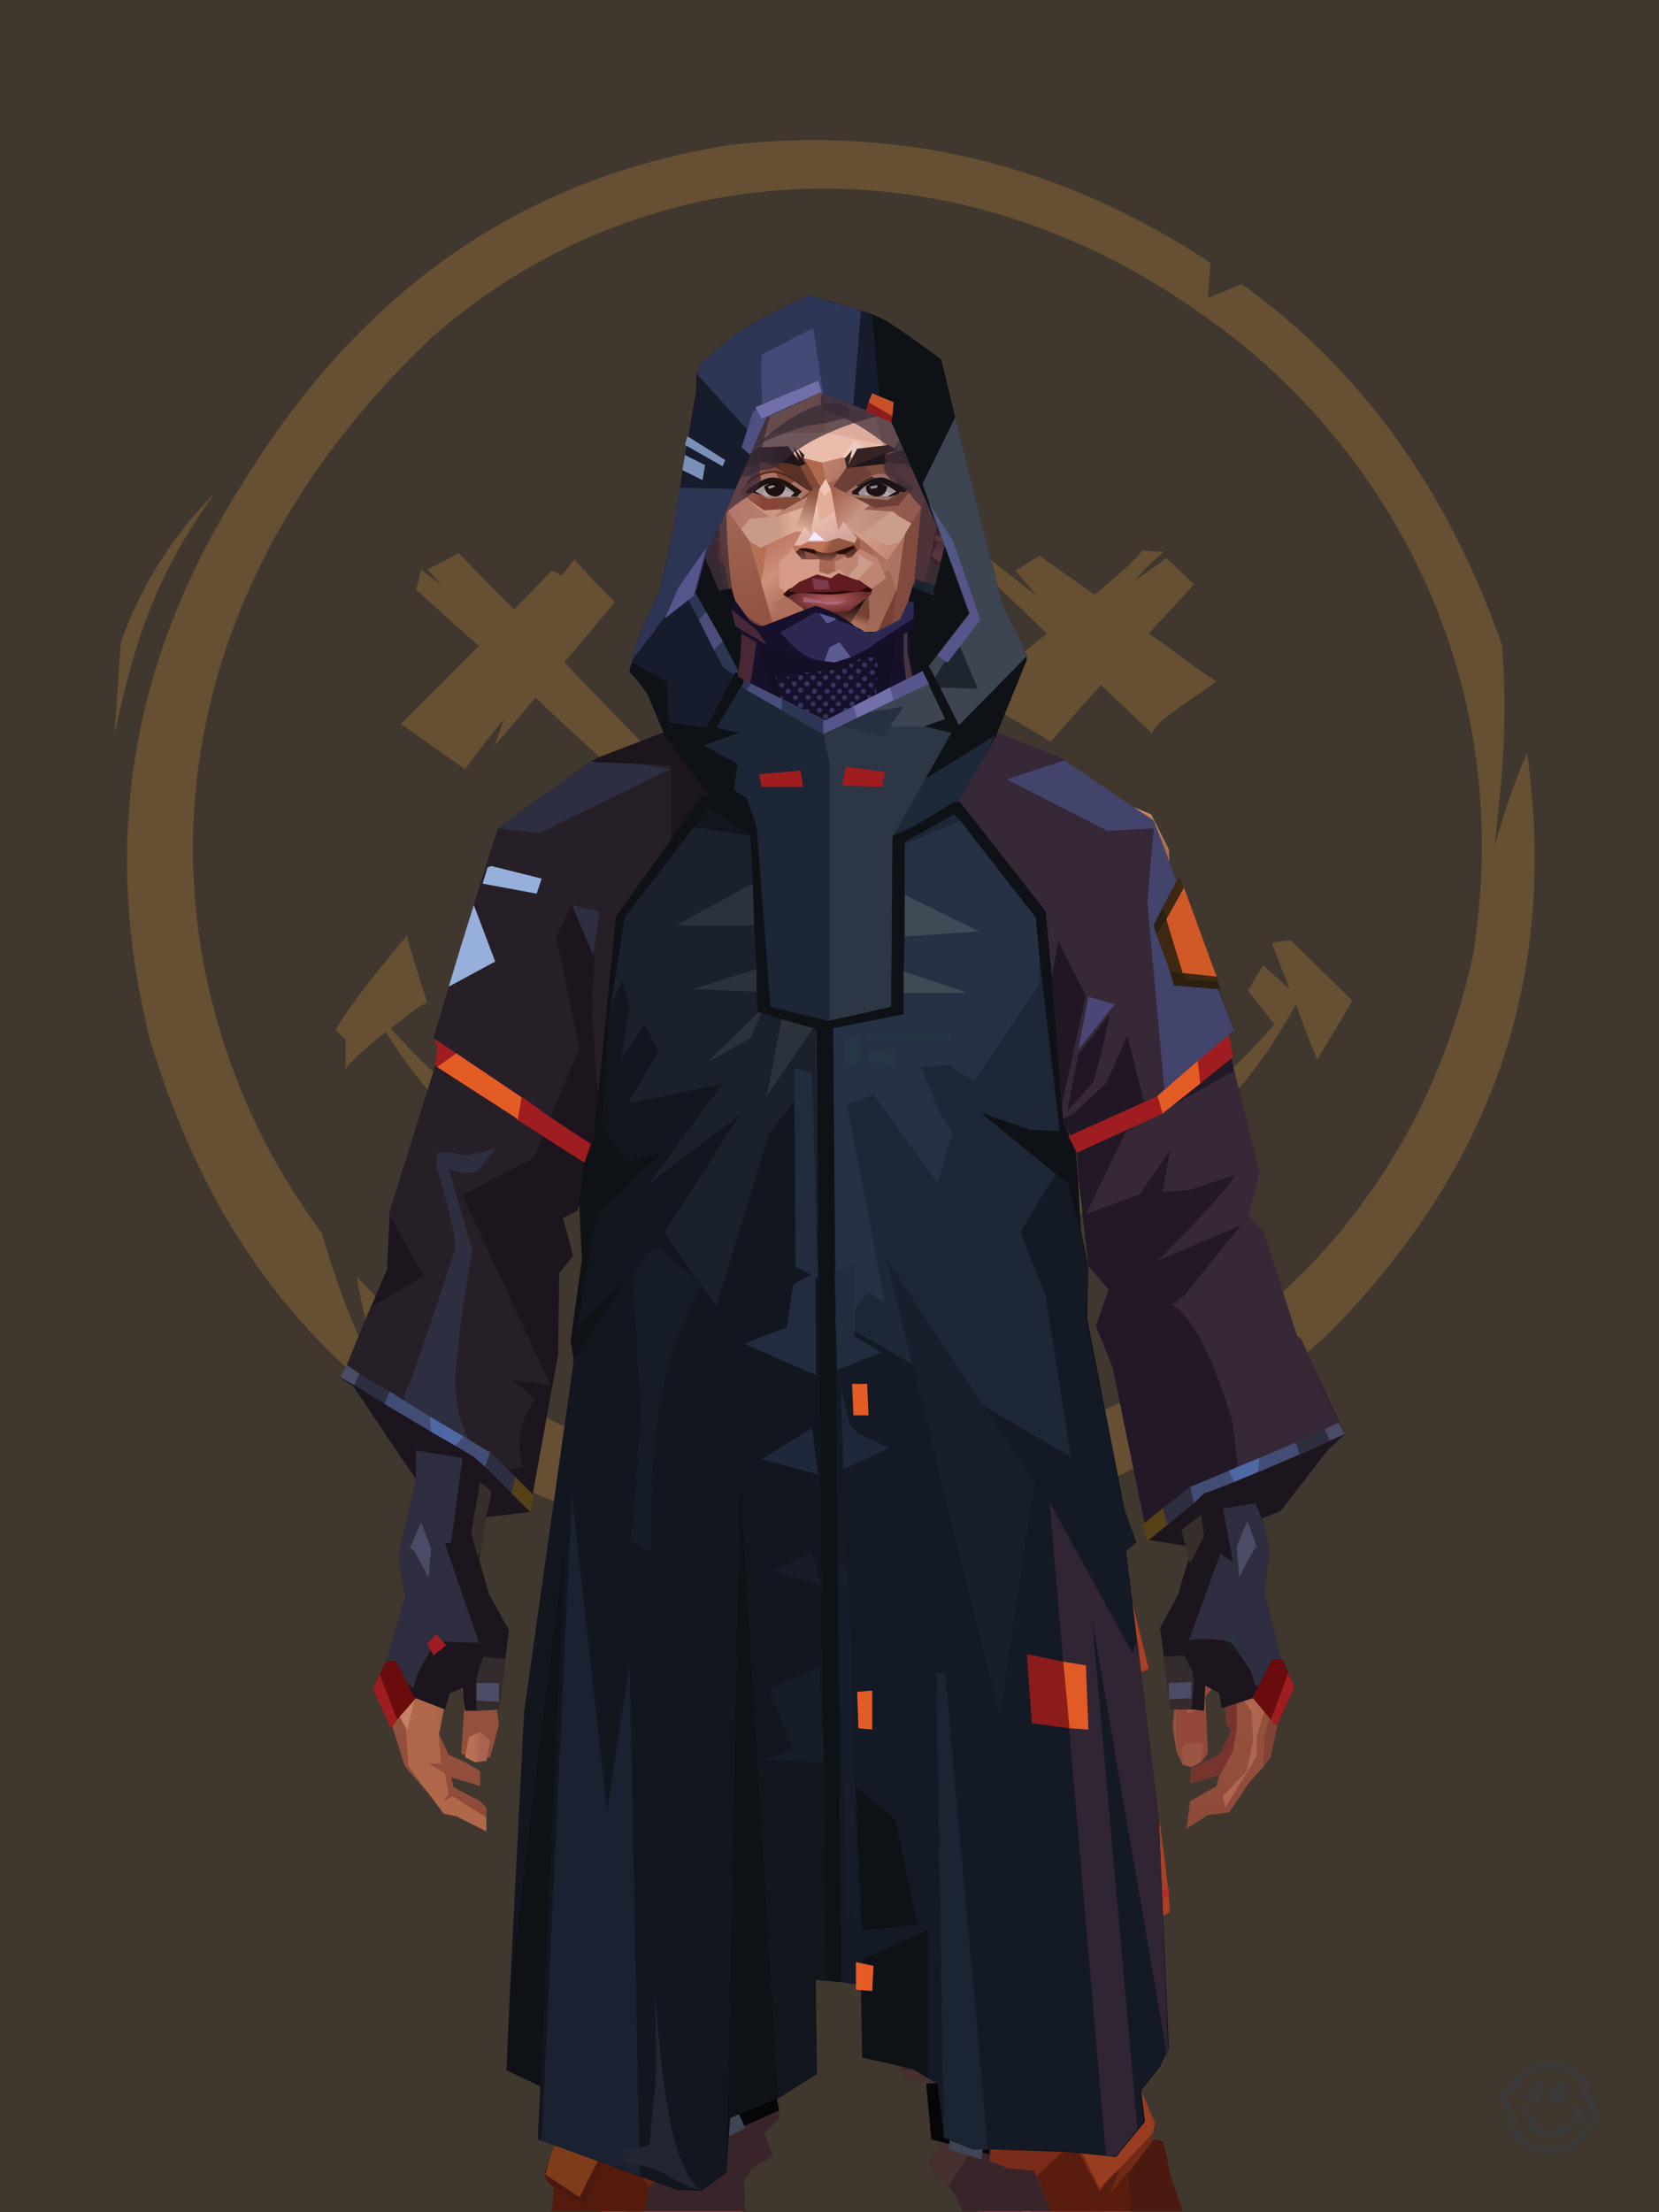 <?xml version="1.0" encoding="UTF-8"?><svg width="1320px" height="1760px" viewBox="0 0 1320 1760" version="1.1" xmlns="http://www.w3.org/2000/svg" xmlns:xlink="http://www.w3.org/1999/xlink"><defs></defs><g transform=" translate(0,-2)" id="id-31433"><rect fill="#40382F" width="1320" height="1762" x="0" y="0" id="id-31434"></rect><g transform=" translate(91,113)" fill="#664F32" id="id-31435"><path d=" M 579,1152 C 624,1159 646,1163 646,1163 C 630,1172 607,1213 587,1235 C 597,1215 607,1196 612,1171 C 590,1158 579,1152 579,1152 Z" id="id-31436"></path><path d=" M 657,1148 C 607,1139 554,1129 501,1119 C 390,1106 306,1074 228,1015 C 214,982 200,951 193,905 C 290,1008 413,1067 572,1064 C 813,1048 1026,902 1081,649 C 1119,413 998,230 865,139 C 671,0 426,6 253,157 C 2,395 28,686 165,870 C 182,928 201,972 226,1013 C 147,950 74,868 28,715 C -8,569 7,422 103,272 C 204,108 337,28 492,4 C 631,-11 757,22 872,98 C 871,117 870,126 870,126 C 888,119 897,115 897,115 C 992,183 1061,279 1104,402 C 1109,461 1104,512 1098,563 C 1105,538 1113,513 1124,488 C 1151,680 1086,828 967,949 C 865,1044 749,1097 621,1115 C 645,1137 657,1148 657,1148 Z" id="id-31437"></path><path d=" M 233,633 C 213,657 193,681 176,708 C 181,714 184,716 184,716 C 184,732 184,739 184,739 C 192,730 203,720 216,710 C 294,836 425,894 559,900 C 762,901 883,795 940,688 C 951,718 957,732 957,732 C 976,701 985,685 985,685 C 952,653 936,637 936,637 C 926,638 921,639 921,639 C 930,663 935,676 935,676 C 921,663 914,657 914,657 C 906,670 902,677 902,677 L 923,704 C 828,814 699,863 559,864 C 405,856 291,789 220,707 C 229,701 241,689 249,687 C 239,655 233,637 233,633 Z" id="id-31438"></path><path d=" M 5,401 C 2,449 0,474 0,474 C 16,399 32,348 80,281 C 44,318 19,359 5,401 Z" id="id-31439"></path><path d=" M 244,342 C 242,353 240,358 240,358 C 273,388 290,403 290,403 C 249,444 228,465 228,465 C 262,489 279,501 279,501 C 299,474 310,461 310,461 C 305,476 302,483 302,483 C 324,457 335,444 335,444 C 370,477 388,493 388,493 C 393,490 395,488 395,488 C 408,491 414,493 414,493 C 418,485 420,480 420,480 C 379,438 358,416 358,416 C 385,384 398,368 398,368 C 376,346 366,334 366,334 C 359,343 356,347 356,347 C 351,344 348,343 348,343 C 328,364 318,374 318,374 C 288,344 274,329 274,329 C 258,338 249,342 249,342 L 261,355 C 250,347 244,342 244,342 Z" id="id-31440"></path><path d=" M 785,434 C 758,464 745,479 745,479 C 703,454 682,442 682,442 C 722,409 742,393 742,393 C 713,365 698,351 698,351 C 695,351 694,350 694,350 C 697,340 698,335 698,335 C 722,354 734,363 734,363 C 723,350 717,343 717,343 C 730,335 736,331 736,331 C 765,352 780,362 780,362 C 793,351 808,339 818,327 C 829,328 835,328 835,328 C 827,335 819,342 812,351 C 829,339 837,333 837,333 C 852,347 859,354 859,354 C 835,380 823,393 823,393 C 841,405 863,423 877,431 C 854,448 826,464 826,473 C 799,447 785,434 785,434 Z" id="id-31441"></path></g></g><defs><linearGradient x1="50%" y1="6%" x2="50%" y2="100%" id="id-110524"><stop stop-color="#B37355" offset="0%"></stop><stop stop-color="#C58B67" offset="8%"></stop><stop stop-color="#A5684C" offset="20%"></stop><stop stop-color="#975844" offset="34%"></stop><stop stop-color="#934F3C" offset="71%"></stop><stop stop-color="#602521" offset="100%"></stop></linearGradient><linearGradient x1="50%" y1="-10%" x2="50%" y2="84%" id="id-110525"><stop stop-color="#A86549" offset="0%"></stop><stop stop-color="#C1845E" offset="49%"></stop><stop stop-color="#AB6A54" offset="100%"></stop></linearGradient><linearGradient x1="57%" y1="50%" x2="47%" y2="56%" id="id-110526"><stop stop-color="#7A3A33" offset="0%"></stop><stop stop-color="#783731" offset="100%"></stop></linearGradient><linearGradient x1="45%" y1="35%" x2="55%" y2="47%" id="id-110527"><stop stop-color="#A66552" offset="0%"></stop><stop stop-color="#824237" offset="100%"></stop></linearGradient><linearGradient x1="54%" y1="31%" x2="47%" y2="81%" id="id-110528"><stop stop-color="#A5684E" offset="0%"></stop><stop stop-color="#A7644C" offset="20%"></stop><stop stop-color="#8A4938" offset="71%"></stop><stop stop-color="#854739" offset="81%"></stop><stop stop-color="#824036" offset="100%"></stop></linearGradient><linearGradient x1="43%" y1="38%" x2="54%" y2="44%" id="id-110529"><stop stop-color="#AA6548" offset="0%"></stop><stop stop-color="#9E5B43" offset="100%"></stop></linearGradient><linearGradient x1="46%" y1="8%" x2="58%" y2="82%" id="id-110530"><stop stop-color="#C9906F" offset="0%"></stop><stop stop-color="#A45848" offset="100%"></stop></linearGradient><linearGradient x1="50%" y1="41%" x2="49%" y2="65%" id="id-110531"><stop stop-color="#622B30" offset="0%"></stop><stop stop-color="#A8594B" offset="27%"></stop><stop stop-color="#AB6F54" offset="100%"></stop></linearGradient><linearGradient x1="63%" y1="4%" x2="25%" y2="77%" id="id-110532"><stop stop-color="#D2A185" offset="0%"></stop><stop stop-color="#D5A88F" offset="55%"></stop><stop stop-color="#B97A5D" offset="100%"></stop></linearGradient><linearGradient x1="50%" y1="23%" x2="41%" y2="77%" id="id-110533"><stop stop-color="#7F3531" offset="0%"></stop><stop stop-color="#9D4D4C" offset="100%"></stop></linearGradient><linearGradient x1="47%" y1="22%" x2="55%" y2="89%" id="id-110534"><stop stop-color="#B57159" offset="0%"></stop><stop stop-color="#BC8971" offset="100%"></stop></linearGradient><linearGradient x1="86%" y1="87%" x2="11%" y2="66%" id="id-110535"><stop stop-color="#9E5C4A" offset="0%"></stop><stop stop-color="#8C4E40" offset="100%"></stop></linearGradient><linearGradient x1="71%" y1="11%" x2="50%" y2="100%" id="id-110536"><stop stop-color="#B27255" offset="0%"></stop><stop stop-color="#A5684C" offset="100%" stop-opacity="0"></stop></linearGradient><linearGradient x1="66%" y1="46%" x2="56%" y2="43%" id="id-110537"><stop stop-color="#8E5040" offset="0%"></stop><stop stop-color="#7D403A" offset="100%"></stop></linearGradient><linearGradient x1="100%" y1="41%" x2="50%" y2="63%" id="id-110538"><stop stop-color="#712725" offset="0%"></stop><stop stop-color="#732825" offset="100%"></stop></linearGradient><linearGradient x1="69%" y1="20%" x2="50%" y2="100%" id="id-110539"><stop stop-color="#925342" offset="0%"></stop><stop stop-color="#9D5A48" offset="100%"></stop></linearGradient><linearGradient x1="36%" y1="20%" x2="57%" y2="81%" id="id-110540"><stop stop-color="#B07254" offset="0%"></stop><stop stop-color="#B37355" offset="100%"></stop></linearGradient><linearGradient x1="26%" y1="83%" x2="92%" y2="50%" id="id-110541"><stop stop-color="#C48864" offset="0%" stop-opacity="0"></stop><stop stop-color="#C38B6B" offset="99%"></stop></linearGradient><linearGradient x1="17%" y1="56%" x2="85%" y2="45%" id="id-110542"><stop stop-color="#D0A183" offset="0%" stop-opacity="0"></stop><stop stop-color="#D0A183" offset="51%"></stop><stop stop-color="#C68E6E" offset="100%"></stop></linearGradient><linearGradient x1="17%" y1="24%" x2="74%" y2="87%" id="id-110543"><stop stop-color="#C78E6C" offset="0%"></stop><stop stop-color="#B87755" offset="100%"></stop></linearGradient><linearGradient x1="26%" y1="42%" x2="80%" y2="75%" id="id-110544"><stop stop-color="#D9B09C" offset="0%"></stop><stop stop-color="#D5A88F" offset="100%" stop-opacity="0"></stop></linearGradient><linearGradient x1="29%" y1="56%" x2="77%" y2="50%" id="id-110545"><stop stop-color="#CDA484" offset="0%"></stop><stop stop-color="#CB9D7C" offset="100%" stop-opacity="0"></stop></linearGradient><linearGradient x1="74%" y1="24%" x2="34%" y2="74%" id="id-110546"><stop stop-color="#C38260" offset="0%"></stop><stop stop-color="#C58865" offset="100%"></stop></linearGradient><linearGradient x1="66%" y1="100%" x2="40%" y2="0%" id="id-110547"><stop stop-color="#BC7A58" offset="0%"></stop><stop stop-color="#D7AA98" offset="46%"></stop><stop stop-color="#C28360" offset="100%"></stop></linearGradient><linearGradient x1="52%" y1="13%" x2="59%" y2="75%" id="id-110548"><stop stop-color="#92463B" offset="0%"></stop><stop stop-color="#AF684F" offset="100%"></stop></linearGradient><linearGradient x1="28%" y1="76%" x2="73%" y2="20%" id="id-110549"><stop stop-color="#B87356" offset="0%"></stop><stop stop-color="#91453A" offset="67%"></stop><stop stop-color="#A15745" offset="100%"></stop></linearGradient><linearGradient x1="50%" y1="0%" x2="50%" y2="100%" id="id-110550"><stop stop-color="#9A5242" offset="0%"></stop><stop stop-color="#6C2B27" offset="100%"></stop></linearGradient><linearGradient x1="66%" y1="59%" x2="24%" y2="66%" id="id-110551"><stop stop-color="#A36149" offset="0%"></stop><stop stop-color="#C07F5D" offset="100%"></stop></linearGradient><linearGradient x1="41%" y1="11%" x2="55%" y2="61%" id="id-110552"><stop stop-color="#CD9781" offset="0%"></stop><stop stop-color="#B4705C" offset="100%"></stop></linearGradient><linearGradient x1="19%" y1="58%" x2="66%" y2="43%" id="id-110553"><stop stop-color="#D3A389" offset="0%"></stop><stop stop-color="#C38761" offset="100%"></stop></linearGradient><linearGradient x1="73%" y1="50%" x2="30%" y2="53%" id="id-110554"><stop stop-color="#9B5F42" offset="0%"></stop><stop stop-color="#B67B61" offset="100%"></stop></linearGradient><linearGradient x1="31%" y1="0%" x2="50%" y2="100%" id="id-110555"><stop stop-color="#D5A897" offset="0%"></stop><stop stop-color="#D1A08E" offset="100%"></stop></linearGradient><linearGradient x1="29%" y1="43%" x2="65%" y2="100%" id="id-110556"><stop stop-color="#D29D85" offset="0%"></stop><stop stop-color="#C18265" offset="100%"></stop></linearGradient><linearGradient x1="13%" y1="78%" x2="84%" y2="50%" id="id-110557"><stop stop-color="#B77456" offset="0%"></stop><stop stop-color="#AA6244" offset="100%"></stop></linearGradient><linearGradient x1="50%" y1="0%" x2="36%" y2="100%" id="id-110558"><stop stop-color="#D1A187" offset="0%"></stop><stop stop-color="#CC957E" offset="100%"></stop></linearGradient><linearGradient x1="50%" y1="28%" x2="64%" y2="55%" id="id-110559"><stop stop-color="#CF9D80" offset="0%"></stop><stop stop-color="#C38869" offset="100%"></stop></linearGradient><linearGradient x1="40%" y1="55%" x2="62%" y2="71%" id="id-110560"><stop stop-color="#B47251" offset="0%"></stop><stop stop-color="#BA7B58" offset="100%"></stop></linearGradient><linearGradient x1="9%" y1="37%" x2="88%" y2="55%" id="id-110561"><stop stop-color="#9D5D46" offset="0%"></stop><stop stop-color="#86473B" offset="100%"></stop></linearGradient><linearGradient x1="62%" y1="19%" x2="50%" y2="100%" id="id-110562"><stop stop-color="#B06A4D" offset="0%"></stop><stop stop-color="#8E483A" offset="100%"></stop></linearGradient><linearGradient x1="45%" y1="18%" x2="51%" y2="67%" id="id-110563"><stop stop-color="#D29F88" offset="0%"></stop><stop stop-color="#BE7F5D" offset="100%"></stop></linearGradient><linearGradient x1="50%" y1="43%" x2="50%" y2="100%" id="id-110564"><stop stop-color="#CA9076" offset="0%"></stop><stop stop-color="#AB6344" offset="100%"></stop></linearGradient><linearGradient x1="45%" y1="50%" x2="58%" y2="50%" id="id-110565"><stop stop-color="#9D5D49" offset="0%"></stop><stop stop-color="#BE836D" offset="100%"></stop></linearGradient><linearGradient x1="33%" y1="74%" x2="77%" y2="42%" id="id-110566"><stop stop-color="#A8644F" offset="0%"></stop><stop stop-color="#B6765A" offset="100%"></stop></linearGradient><linearGradient x1="63%" y1="59%" x2="38%" y2="59%" id="id-110567"><stop stop-color="#A86451" offset="0%"></stop><stop stop-color="#B77154" offset="100%"></stop></linearGradient><linearGradient x1="50%" y1="0%" x2="50%" y2="100%" id="id-110568"><stop stop-color="#BD907D" offset="0%"></stop><stop stop-color="#9E5744" offset="100%"></stop></linearGradient><linearGradient x1="47%" y1="47%" x2="53%" y2="50%" id="id-110569"><stop stop-color="#C19B86" offset="0%"></stop><stop stop-color="#9E5744" offset="100%"></stop></linearGradient><linearGradient x1="50%" y1="0%" x2="50%" y2="100%" id="id-110570"><stop stop-color="#AC6553" offset="0%"></stop><stop stop-color="#9E5644" offset="100%"></stop></linearGradient><linearGradient x1="50%" y1="0%" x2="50%" y2="100%" id="id-110571"><stop stop-color="#B28775" offset="0%"></stop><stop stop-color="#B68776" offset="100%"></stop></linearGradient><linearGradient x1="0%" y1="55%" x2="100%" y2="55%" id="id-110572"><stop stop-color="#A2675E" offset="0%"></stop><stop stop-color="#8F4F4C" offset="100%"></stop></linearGradient><linearGradient x1="50%" y1="0%" x2="50%" y2="100%" id="id-110573"><stop stop-color="#AF8873" offset="0%"></stop><stop stop-color="#93493E" offset="100%"></stop></linearGradient><linearGradient x1="49%" y1="20%" x2="52%" y2="96%" id="id-110574"><stop stop-color="#9B5650" offset="0%"></stop><stop stop-color="#984D3F" offset="100%"></stop></linearGradient><linearGradient x1="50%" y1="0%" x2="50%" y2="100%" id="id-110575"><stop stop-color="#5A1D24" offset="0%"></stop><stop stop-color="#72332B" offset="100%"></stop></linearGradient><linearGradient x1="33%" y1="47%" x2="59%" y2="56%" id="id-110576"><stop stop-color="#8E4D39" offset="0%"></stop><stop stop-color="#7C3A31" offset="100%"></stop></linearGradient></defs><g transform=" translate(304,473)" id="id-110577"><polygon points="174 662 139 824 137 906 146 1082 171 1154 176 1211 174 1230 175 1284 287 1284 284 1265 308 1195 306 1124 345 952 343 912 353 879 362 881 371 877 383 904 391 970 434 1079 457 1202 475 1252 475 1284 596 1284 600 1225 591 1146 609 1103 612 997 596 842 545 671 539 640 528 606 531 569 509 498 522 403 539 360 539 348 563 464 576 498 585 574 637 704 646 760 646 778 626 822 624 853 631 879 629 901 632 920 637 931 647 931 657 920 655 877 659 867 670 874 672 899 676 903 667 923 644 934 643 945 666 939 664 948 643 960 640 982 657 971 674 969 690 945 701 933 704 926 707 923 713 892 718 871 704 832 696 786 703 768 693 725 693 521 652 425 629 282 626 203 612 175 567 156 548 141 530 139 479 114 422 73 416 42 415 1 285 0 284 73 279 83 242 114 196 137 171 139 155 156 108 175 91 228 91 287 68 431 30 516 23 602 28 725 16 764 21 782 0 874 18 932 49 968 59 970 83 982 83 965 78 960 57 949 55 941 78 948 78 936 66 929 53 923 45 906 51 875 61 866 66 877 63 922 75 927 86 925 93 899 90 877 96 856 96 824 75 778 77 738 108 637 139 562 142 495 159 458 180 358 199 403 203 461 211 504 188 564 191 608" fill="url(#id-110524)" id="id-110578"></polygon><polygon points="91 287 68 431 30 516 23 602 72 688 117 614 98 452 109 469 123 336 102 372 109 294 88 309 109 285" fill="url(#id-110525)" id="id-110578"></polygon><polygon points="383 906 391 972 434 1081 457 1204 475 1254 475 1287 596 1287 600 1226 591 1148 609 1105 612 999 602 904 584 908 584 846 535 683 456 705 382 878" fill="url(#id-110526)" id="id-110578"></polygon><polygon points="137 907 146 1083 171 1156 176 1212 174 1232 175 1286 175 1287 287 1287 284 1266 308 1197 306 1126 345 954 343 923 293 814 263 724 247 711" fill="url(#id-110527)" id="id-110578"></polygon><polygon points="545 673 539 641 528 608 531 571 509 500 522 405 539 361 539 350 563 465 576 500 601 540 660 491 688 529 652 427 629 283 626 205 612 177 568 157 548 142 530 141 479 116 422 75 416 44 415 3 360 3 360 715 462 724" fill="url(#id-110528)" id="id-110578"></polygon><polygon points="83 984 59 972 49 970 21 932 19 903 7 879 0 874 11 824 38 786 38 814 56 786 78 800 91 822 83 879 69 882 63 855 51 877 45 908 47 930 37 930 50 938 53 954 49 960 56 956 83 973" fill="#B1684A" id="id-110583"></polygon><polygon points="66 855 69 882 63 855 51 877 45 908 42 870 58 825" fill="url(#id-110529)" id="id-110583"></polygon><polygon points="83 879 69 882 70 868" fill="#C7846A" id="id-110583"></polygon><polygon points="481 376 513 349 558 291 522 368" fill="#885F60" id="id-110586"></polygon><polygon points="313 697 260 560 246 448 259 424 355 408 361 366 317 404 285 409 267 378 313 343 394 351 431 378 420 404 368 399 371 404 449 421 466 441 449 510 466 547 406 697 358 717" fill="url(#id-110530)" id="id-110587"></polygon><polygon points="410 90 430 82 423 76 416 45 416 7 286 9 286 48 283 76 278 86 244 114 195 139 366 139 390 70 410 26" fill="url(#id-110531)" id="id-110588"></polygon><polygon points="182 180 133 231 97 289 97 231 113 182 165 159" fill="url(#id-110532)" id="id-110589"></polygon><polygon points="346 107 384 55 409 31 414 23 299 31" fill="url(#id-110533)" id="id-110590"></polygon><polygon points="287 93 295 32 323 129" fill="url(#id-110534)" id="id-110591"></polygon><polygon points="336 139 314 151 270 146 224 139" fill="#E2B4A4" id="id-110592"></polygon><polygon points="410 84 409 136 461 129" fill="url(#id-110535)" id="id-110593"></polygon><polygon points="173 246 167 286 191 351 263 386 328 330 359 330 359 152 348 139 336 139 309 152" fill="url(#id-110536)" id="id-110594"></polygon><polygon points="464 159 516 190 500 159" fill="url(#id-110537)" id="id-110595"></polygon><polygon points="302 31 346 72 382 62 409 37 416 28 416 13" fill="url(#id-110538)" id="id-110596"></polygon><polygon points="263 151 191 202 219 151" fill="#B17054" id="id-110597"></polygon><polygon points="154 206 170 170 122 188" fill="#DEB7A9" id="id-110598"></polygon><polygon points="358 285 344 299 323 318 305 354 358 345 354 305" fill="url(#id-110539)" id="id-110599"></polygon><polygon points="260 361 265 387 203 371 191 347" fill="#94523B" id="id-110600"></polygon><polygon points="198 362 181 359 167 284" fill="#5E2227" id="id-110601"></polygon><polygon points="477 341 477 335 488 326 496 325 509 338 496 348 485 354" fill="#5D2221" id="id-110602"></polygon><polygon points="314 151 342 220 317 293 237 351 209 318 172 251 185 205 270 146" fill="url(#id-110540)" id="id-110603"></polygon><polygon points="314 151 330 238 209 318 172 251 185 205 270 146" fill="url(#id-110541)" id="id-110603"></polygon><polygon points="314 151 350 205 220 227 185 205 270 146" fill="url(#id-110542)" opacity="0.369" id="id-110603"></polygon><polygon points="211 335 223 322 242 327 244 332 235 353 213 349" fill="#642B26" id="id-110606"></polygon><polygon points="224 339 226 342 226 345 222 349 235 350 242 333 230 338 227 335" fill="#70434F" id="id-110607"></polygon><polygon points="488 343 491 347 486 351 479 338 489 327 495 327 493 336" fill="#6F373C" id="id-110608"></polygon><polygon points="485 339 488 343 493 337" fill="#92523E" id="id-110609"></polygon><polygon points="359 162 359 291 406 325 455 347 529 267 463 182 415 166" fill="url(#id-110543)" id="id-110610"></polygon><polygon points="359 178 359 281 391 302 391 249 489 270 461 189 415 166" fill="url(#id-110544)" id="id-110610"></polygon><polygon points="359 178 359 219 472 220 461 189 415 166 371 163" fill="url(#id-110545)" id="id-110610"></polygon><polygon points="358 178 372 168 440 156 413 137 378 158 411 80 396 60 358 146" fill="url(#id-110546)" id="id-110613"></polygon><polygon points="346 140 358 152 372 129 400 48 369 86 364 130" fill="#D3A08C" id="id-110614"></polygon><polygon points="591 281 601 226 559 159 514 159 523 138 499 156 571 263" fill="url(#id-110547)" id="id-110615"></polygon><polygon points="609 298 626 332 629 285 627 227 614 207 617 251" fill="#8581A0" id="id-110616"></polygon><polygon points="554 159 567 157 612 177 614 192 579 175 603 207 601 226" fill="#B67758" id="id-110617"></polygon><polygon points="641 823 648 826 697 896 713 873 682 781" fill="url(#id-110548)" id="id-110618"></polygon><polygon points="625 840 700 762 688 738 679 784 648 776 626 822" fill="url(#id-110549)" id="id-110618"></polygon><polygon points="648 862 648 845 661 825 661 870 654 878 657 922 652 929 637 929 632 914 632 893 632 877 644 888" fill="#94473B" id="id-110620"></polygon><polygon points="554 375 577 333 607 451 594 508 568 462" fill="#BB7966" id="id-110621"></polygon><polygon points="623 326 643 425 633 431 693 523 652 427 636 326 625 315" fill="#7B779A" id="id-110622"></polygon><polygon points="628 274 638 339 623 314" fill="#6F393C" id="id-110623"></polygon><polygon points="693 523 695 567 685 525 618 416 633 431" fill="#8D4E3B" id="id-110624"></polygon><polygon points="640 463 599 539 601 571 634 655 646 703 650 754 658 640 660 491" fill="#BD7B5A" id="id-110625"></polygon><polygon points="610 531 648 646 652 546 638 479" fill="#CB937C" id="id-110625"></polygon><polygon points="693 748 677 730 677 700 660 491 685 525 691 552 684 727" fill="url(#id-110550)" id="id-110627"></polygon><polygon points="691 746 703 768 693 727 695 567 691 551 683 727" fill="#7E97BD" id="id-110628"></polygon><polygon points="260 559 310 683 355 716 263 713 238 685 195 582" fill="url(#id-110551)" id="id-110629"></polygon><polygon points="637 931 636 919 639 914 653 914 653 922 651 929 648 931 644 933" fill="#9B5543" id="id-110630"></polygon><polygon points="637 861 637 882 641 890 653 886 649 861" fill="#A35B48" id="id-110631"></polygon><polygon points="691 871 693 912 688 936 669 956 671 965 696 924 696 909 705 877" fill="#AE664F" id="id-110632"></polygon><polygon points="703 768 684 788 693 837 712 873 702 908 701 933 707 925 718 873 704 834 697 788" fill="#824336" id="id-110633"></polygon><polygon points="667 939 643 946 644 934 657 928 667 922 676 903 672 899 670 874 660 870 660 854 671 867 680 873 680 902 677 920" fill="#77342E" id="id-110634"></polygon><polygon points="361 510 359 634 426 561 420 535" fill="url(#id-110552)" opacity="0.626" id="id-110635"></polygon><polygon points="319 403 289 399 268 380 313 343 361 348 362 372" fill="url(#id-110553)" id="id-110636"></polygon><polygon points="171 141 168 151 180 151 204 139 196 138" fill="url(#id-110554)" id="id-110637"></polygon><polygon points="359 308 362 360 382 334" fill="#BB7863" opacity="0.625" id="id-110638"></polygon><polygon points="360 546 360 584 387 551 374 540" fill="url(#id-110555)" opacity="0.626" id="id-110639"></polygon><polygon points="346 542 360 547 373 540 360 534" fill="#763735" id="id-110640"></polygon><polygon points="325 545 277 503 259 561 308 579" fill="url(#id-110556)" opacity="0.758" id="id-110641"></polygon><polygon points="389 499 460 467 449 510 404 520" fill="url(#id-110557)" id="id-110642"></polygon><polygon points="364 491 361 403 420 428" fill="url(#id-110558)" opacity="0.758" id="id-110643"></polygon><polygon points="262 446 333 446 323 469 279 492" fill="url(#id-110559)" opacity="0.758" id="id-110644"></polygon><polygon points="259 425 279 496 259 561 236 528 213 443 227 425 243 447" fill="url(#id-110560)" id="id-110645"></polygon><polygon points="412 343 444 374 466 383 499 351 447 354 416 339" fill="url(#id-110561)" id="id-110646"></polygon><polygon points="164 252 163 278 128 284" fill="#85483C" id="id-110647"></polygon><polygon points="58 478 88 441 88 416 69 430 66 456" fill="url(#id-110562)" id="id-110648"></polygon><polygon points="76 684 69 634 61 517 89 474 111 569" fill="url(#id-110563)" id="id-110649"></polygon><polygon points="53 489 47 539 69 635 76 684 53 760 40 781 16 766 28 727 23 604 28 544" fill="url(#id-110564)" id="id-110650"></polygon><polygon points="136 452 127 497 153 460 177 340 170 300" fill="#965744" id="id-110651"></polygon><polygon points="181 359 159 460 143 497 142 514 123 532 109 514 108 490 127 497 153 460 177 340" fill="#8D4E42" id="id-110651"></polygon><polygon points="38 747 28 772 38 788 44 772" fill="#BB775C" id="id-110653"></polygon><polygon points="359 379 342 413 361 444 377 417" fill="url(#id-110565)" id="id-110654"></polygon><polygon points="196 581 260 561 229 519" fill="url(#id-110566)" id="id-110655"></polygon><polygon points="74 929 66 925 69 909 78 905 86 912 83 928" fill="url(#id-110567)" id="id-110656"></polygon><polygon points="20 903 7 880 21 851 28 871" fill="#C78167" id="id-110657"></polygon><polygon points="218 1123 203 1040 191 913 171 1090 182 1169 230 1208 261 1237 270 1213 234 1175 212 1157 272 1191 281 1169" fill="url(#id-110568)" opacity="0.808" id="id-110658"></polygon><polygon points="182 1207 181 1155 213 1106 236 1166 230 1210" fill="#A8614D" id="id-110659"></polygon><polygon points="187 902 211 1137 227 1161 275 1187 299 1137 272 1009 299 918 269 791 211 836" fill="url(#id-110569)" id="id-110660"></polygon><polygon points="288 1079 311 1040 311 942 295 903 264 1019 275 1188 301 1137" fill="url(#id-110570)" id="id-110661"></polygon><polygon points="584 908 604 1008 608 1106 614 998 599 887" fill="#848BB1" id="id-110662"></polygon><polygon points="430 886 488 1140 535 1115 561 925 566 886 536 816 500 786" fill="url(#id-110571)" opacity="0.792" id="id-110663"></polygon><polygon points="581 921 588 1011 584 1112 576 1162 544 1046 566 886" fill="url(#id-110572)" id="id-110664"></polygon><polygon points="561 1247 518 1200 472 1112 494 931 505 931 594 1188 579 1244" fill="url(#id-110573)" id="id-110665"></polygon><polygon points="531 1221 539 1263 536 1269 516 1287 509 1287 500 1263 513 1199 488 1226 462 1170 472 1101 427 1010 398 877 469 771 518 739 536 818 500 787 433 890 477 1078 534 1212" fill="url(#id-110574)" id="id-110666"></polygon><polygon points="321 1058 284 852 258 721 266 733 371 879 362 883 354 881 343 914 345 954" fill="#995346" id="id-110667"></polygon><polygon points="429 1068 424 875 536 705 454 704 380 865 384 906 391 972" fill="#9E5752" opacity="0.394" id="id-110668"></polygon><polygon points="175 1262 194 1287 206 1287 225 1226 213 1249 175 1221 174 1232" fill="#743428" id="id-110669"></polygon><polygon points="528 1227 554 1234 569 1169 549 1168" fill="#AC7064" id="id-110670"></polygon><polygon points="546 678 545 672 539 641 528 608 531 571 509 500 522 405 539 361 539 350 547 389 542 330 558 289 517 369 528 369 517 411 499 442 509 465 488 531 507 525 522 585 449 724" fill="url(#id-110575)" id="id-110578"></polygon><polygon points="402 722 490 609 522 585 449 723" fill="#94493C" id="id-110672"></polygon><polygon points="174 664 139 826 137 907 139 937 238 690 352 886 354 881 362 883 371 879 383 906 471 773 548 712 596 844 545 673 539 641 478 697 449 723 278 705 232 657 188 566 191 610" fill="url(#id-110576)" id="id-110578"></polygon><polygon points="189 616 211 620 190 586 190 609" fill="#813F3A" id="id-110674"></polygon><polygon points="139 836 225 709 167 697 139 826" fill="#753E2A" id="id-110675"></polygon><polygon points="518 734 596 843 547 678" fill="#622B30" id="id-110676"></polygon><polygon points="415 778 447 726 314 744 329 762" fill="#A6564C" opacity="0.520" id="id-110578"></polygon><polygon points="411 685 463 666 456 573" fill="#7A3B33" id="id-110678"></polygon></g><defs><linearGradient x1="53%" y1="5%" x2="47%" y2="91%" id="id-111278"><stop stop-color="#932126" offset="0%"></stop><stop stop-color="#873F39" offset="82%"></stop><stop stop-color="#9E5E4F" offset="100%"></stop></linearGradient><linearGradient x1="62%" y1="61%" x2="50%" y2="36%" id="id-111279"><stop stop-color="#BA6E61" offset="0%"></stop><stop stop-color="#4D1217" offset="100%"></stop></linearGradient><linearGradient x1="50%" y1="13%" x2="57%" y2="81%" id="id-111280"><stop stop-color="#885154" offset="0%"></stop><stop stop-color="#9E5E4F" offset="52%"></stop><stop stop-color="#D79898" offset="100%"></stop></linearGradient><linearGradient x1="50%" y1="0%" x2="54%" y2="88%" id="id-111281"><stop stop-color="#8B2F27" offset="0%"></stop><stop stop-color="#803A2B" offset="100%"></stop></linearGradient><linearGradient x1="36%" y1="75%" x2="36%" y2="18%" id="id-111282"><stop stop-color="#6F3938" offset="0%"></stop><stop stop-color="#590F13" offset="100%"></stop></linearGradient><linearGradient x1="33%" y1="21%" x2="62%" y2="79%" id="id-111283"><stop stop-color="#A56757" offset="0%"></stop><stop stop-color="#B57363" offset="10%"></stop><stop stop-color="#B9735D" offset="53%"></stop><stop stop-color="#D0907A" offset="70%"></stop><stop stop-color="#AA6E5A" offset="88%"></stop><stop stop-color="#AD7464" offset="100%"></stop></linearGradient><linearGradient x1="28%" y1="56%" x2="79%" y2="54%" id="id-111284"><stop stop-color="#C89A8A" offset="0%"></stop><stop stop-color="#E0AD98" offset="16%"></stop><stop stop-color="#C08C7D" offset="100%"></stop></linearGradient><linearGradient x1="68%" y1="59%" x2="18%" y2="46%" id="id-111285"><stop stop-color="#B78372" offset="0%"></stop><stop stop-color="#B4786A" offset="100%"></stop></linearGradient><linearGradient x1="26%" y1="17%" x2="91%" y2="50%" id="id-111286"><stop stop-color="#945344" offset="0%"></stop><stop stop-color="#B3715E" offset="16%"></stop><stop stop-color="#CB8C74" offset="51%"></stop><stop stop-color="#935A4F" offset="100%"></stop></linearGradient><linearGradient x1="45%" y1="16%" x2="52%" y2="84%" id="id-111287"><stop stop-color="#9F6554" offset="0%"></stop><stop stop-color="#925343" offset="100%"></stop></linearGradient><linearGradient x1="91%" y1="32%" x2="50%" y2="77%" id="id-111288"><stop stop-color="#9D6655" offset="0%"></stop><stop stop-color="#A96C5D" offset="100%"></stop></linearGradient><linearGradient x1="72%" y1="40%" x2="61%" y2="55%" id="id-111289"><stop stop-color="#734233" offset="0%"></stop><stop stop-color="#AE705B" offset="100%"></stop></linearGradient><linearGradient x1="50%" y1="33%" x2="50%" y2="100%" id="id-111290"><stop stop-color="#1E0D0C" offset="0%"></stop><stop stop-color="#7F4D40" offset="100%"></stop></linearGradient><linearGradient x1="34%" y1="50%" x2="87%" y2="60%" id="id-111291"><stop stop-color="#D09A88" offset="0%"></stop><stop stop-color="#C38774" offset="100%"></stop></linearGradient><linearGradient x1="14%" y1="54%" x2="60%" y2="65%" id="id-111292"><stop stop-color="#945B4B" offset="0%"></stop><stop stop-color="#894336" offset="50%"></stop><stop stop-color="#824937" offset="100%"></stop></linearGradient><linearGradient x1="50%" y1="0%" x2="50%" y2="100%" id="id-111293"><stop stop-color="#CE9386" offset="0%"></stop><stop stop-color="#C99387" offset="100%"></stop></linearGradient><linearGradient x1="50%" y1="9%" x2="44%" y2="54%" id="id-111294"><stop stop-color="#C58372" offset="0%"></stop><stop stop-color="#D2977F" offset="100%"></stop></linearGradient><linearGradient x1="61%" y1="87%" x2="61%" y2="8%" id="id-111295"><stop stop-color="#DEAC9D" offset="0%" stop-opacity="0"></stop><stop stop-color="#D69C96" offset="100%"></stop></linearGradient><radialGradient cx="50%" cy="39%" r="61%" id="id-111296" fx="50%" fy="39%" gradientTransform=" translate(0.500,0.392) scale(0.254,1) rotate(90) scale(1,3) translate(-0.500,-0.392)"><stop stop-color="#B36061" offset="0%"></stop><stop stop-color="#6C2C2E" offset="100%"></stop></radialGradient><linearGradient x1="67%" y1="12%" x2="50%" y2="100%" id="id-111297"><stop stop-color="#8D5644" offset="0%"></stop><stop stop-color="#E0AD98" offset="100%"></stop></linearGradient><linearGradient x1="45%" y1="50%" x2="56%" y2="52%" id="id-111298"><stop stop-color="#BF7357" offset="0%"></stop><stop stop-color="#945741" offset="100%"></stop></linearGradient><linearGradient x1="18%" y1="22%" x2="62%" y2="71%" id="id-111299"><stop stop-color="#A5624F" offset="0%"></stop><stop stop-color="#C59181" offset="100%"></stop></linearGradient><linearGradient x1="50%" y1="35%" x2="87%" y2="93%" id="id-111300"><stop stop-color="#EEC5B7" offset="0%"></stop><stop stop-color="#D1A398" offset="100%"></stop></linearGradient><linearGradient x1="50%" y1="115%" x2="50%" y2="50%" id="id-111301"><stop stop-color="#925F51" offset="0%"></stop><stop stop-color="#593128" offset="100%"></stop></linearGradient><linearGradient x1="73%" y1="44%" x2="22%" y2="46%" id="id-111302"><stop stop-color="#1F1619" offset="0%"></stop><stop stop-color="#492A2A" offset="100%"></stop></linearGradient></defs><g transform=" translate(548,259)" id="id-111303"><g id="id-111304"><g transform=" translate(0,121)" id="id-111305"><polygon points="199 13 214 3 222 9 221 25 214 38 214 43 210 54 208 65 197 70 190 64" fill="url(#id-111278)" id="id-111306"></polygon><polygon points="197 24 209 14 216 9 219 10 220 22 214 37 195 43" fill="url(#id-111279)" id="id-111307"></polygon><polygon points="203 38 208 34 199 25 203 22 209 23 207 18 212 16 214 38 214 43 213 48 207 51 201 46" fill="url(#id-111280)" id="id-111306"></polygon><polygon points="212 5 214 3 222 9 222 10 219 10 216 9" fill="#D497AD" id="id-111306"></polygon><polygon points="208 65 197 70 190 64 194 42 199 50 193 62 199 67" fill="#50151B" id="id-111306"></polygon><polygon points="203 62 202 54 211 50" fill="#723C31" id="id-111311"></polygon><polygon points="196 50 202 51 203 42 196 46" fill="#A06051" id="id-111312"></polygon><polygon points="194 45 199 47 202 45 202 32 197 31" fill="#561B1F" id="id-111313"></polygon><path d=" M 30,70 C 24,70 20,69 19,68 C 17,66 12,52 8,46 C 4,39 2,38 1,33 C 0,30 0,21 1,6 L 8,0 L 23,9 L 30,70 Z" fill="url(#id-111281)" id="id-111314"></path><polygon points="8 6 2 6 7 3 10 2 23 9 19 14" fill="#C9899B" id="id-111314"></polygon><path d=" M 26,68 C 23,69 20,69 19,68 C 17,66 12,52 8,46 C 7,44 6,43 6,42 C 9,45 10,47 12,48 C 13,50 14,52 16,56 L 26,68 Z" fill="#7E2E28" id="id-111314"></path><polygon points="26 68 29 65 27 53 20 61" fill="#954B3F" id="id-111314"></polygon><path d=" M 23,19 C 12,12 6,9 5,9 C 3,10 2,18 2,33 L 17,53 L 26,52 L 23,19 Z" fill="url(#id-111282)" id="id-111318"></path><polygon points="12 17 19 19 18 26 15 28 22 38 21 49 12 44" fill="#9C2429" id="id-111319"></polygon><path d=" M 27,53 C 16,50 10,47 8,42 C 6,38 8,30 12,17 L 15,23 C 15,36 14,42 15,43 C 15,45 18,46 25,48 L 27,53 Z" fill="#9E4F4F" id="id-111320"></path><polygon points="11 31 19 26 19 18 14 20 12 18" fill="#C07080" id="id-111321"></polygon><polygon points="20 46 17 42 22 37 25 48" fill="#6A3032" id="id-111322"></polygon></g><g transform=" translate(18,0)" id="id-111323"><path d=" M 20,231 C 18,227 11,201 5,153 C 3,140 2,128 1,117 C -1,91 4,63 8,49 C 9,46 16,35 16,34 C 30,20 56,0 94,0 C 157,0 178,45 181,51 C 183,57 183,111 181,144 C 178,177 162,232 160,235 C 158,239 124,261 119,264 C 113,266 74,267 69,264 C 64,261 22,235 20,231 Z" fill="url(#id-111283)" id="id-111324"></path><polygon points="7 140 17 117 33 106 149 120 167 144 154 168 73 161 39 177 29 171" fill="url(#id-111284)" id="id-111325"></polygon><polygon points="7 140 17 117 33 106 31 136 77 131 86 136 75 144 52 152 49 152 30 154 23 163" fill="url(#id-111285)" id="id-111325"></polygon><path d=" M 5,153 C 3,140 2,128 1,117 C -1,91 4,63 8,49 C 9,46 16,35 16,34 C 30,20 56,0 94,0 C 157,0 178,45 181,51 C 183,57 183,111 181,144 C 181,149 180,153 179,158 L 159,161 L 145,148 L 115,146 L 101,161 L 86,110 L 108,103 C 144,108 161,111 161,110 C 158,100 155,92 154,86 C 152,81 151,76 149,69 L 159,43 L 95,32 L 26,43 L 17,71 L 19,112 L 5,153 Z" fill="url(#id-111286)" id="id-111324"></path><polygon points="39 209 44 175 39 177 29 171" fill="#B57154" id="id-111325"></polygon><path d=" M 20,231 C 18,227 11,201 5,153 C 4,146 3,140 3,133 L 30,171 L 54,255 C 40,246 21,234 20,231 Z" fill="url(#id-111287)" id="id-111324"></path><polygon points="120 214 141 194 148 212 132 249 115 262 65 259 56 251 73 255 98 256" fill="url(#id-111288)" id="id-111330"></polygon><path d=" M 20,231 C 19,230 19,228 18,225 L 69,256 L 115,258 L 131,246 L 148,209 L 145,247 C 134,254 122,262 119,264 C 113,266 74,267 69,264 C 64,261 22,235 20,231 Z" fill="#764037" id="id-111324"></path><polygon points="80 183 80 201 103 202 128 183 128 174 108 161" fill="#A66755" id="id-111332"></polygon><polygon points="99 197 98 188 119 178 132 185 139 201 121 214" fill="#BE8572" id="id-111333"></polygon><polygon points="108 201 117 190 117 182 129 189 115 204" fill="#CC9B8C" id="id-111334"></polygon><polygon points="60 213 54 208 54 188 67 176 88 184 86 187 86 196 93 198 102 194 113 205" fill="#D69B88" id="id-111335"></polygon><polygon points="49 222 65 211 125 212 126 233 120 246 75 244" fill="url(#id-111289)" id="id-111336"></polygon><polygon points="125 214 110 238 84 237 70 222" fill="url(#id-111290)" id="id-111337"></polygon><polygon points="69 252 62 246 95 233 113 238 123 243 121 251 98 256" fill="#BA806F" id="id-111338"></polygon><polygon points="102 249 97 237 108 240 117 246" fill="#C69384" id="id-111339"></polygon><polygon points="151 171 140 187 108 161 141 174" fill="url(#id-111291)" id="id-111340"></polygon><polygon points="117 109 126 125 157 130 163 120 151 101" fill="#7D4C3D" id="id-111341"></polygon><polygon points="160 158 150 172 141 175 119 166 143 148" fill="#CB9D8D" id="id-111340"></polygon><polygon points="160 128 146 114 155 108 164 117 167 125 163 122" fill="#8C594E" id="id-111343"></polygon><polygon points="86 130 91 122 88 109 70 105" fill="#AF694D" id="id-111344"></polygon><polygon points="23 133 41 147 57 147 80 134 85 140 87 129 74 106 31 109 31 122" fill="url(#id-111292)" id="id-111345"></polygon><polygon points="43 109 60 118 72 128 82 133 69 109 52 105" fill="#593225" id="id-111346"></polygon><polygon points="28 138 48 154 57 146 42 147" fill="#CE9581" id="id-111347"></polygon><polygon points="94 31 159 40 152 69 154 90 145 103 90 86" fill="#DEAC9D" id="id-111348"></polygon><path d=" M 180,154 C 175,187 161,232 160,235 C 159,237 151,243 142,249 L 154,166 L 172,136 L 180,154 Z" fill="#824A3F" id="id-111324"></path><polygon points="121 35 159 40 152 69 154 90 145 103 138 101" fill="url(#id-111293)" id="id-111348"></polygon><polygon points="38 76 33 42 94 31 90 86 42 86" fill="url(#id-111294)" id="id-111351"></polygon><polygon points="45 86 38 76 22 90 22 112" fill="#C98F82" id="id-111352"></polygon><path d=" M 32,20 C 47,10 68,0 94,0 C 115,0 131,5 143,11 L 161,32 L 143,38 L 139,62 L 93,34 L 32,20 Z" fill="url(#id-111295)" opacity="0.484" id="id-111324"></path><polygon points="174 133 176 78 165 112" fill="#B7868E" id="id-111354"></polygon><polygon points="167 55 176 78 169 100" fill="#854F45" id="id-111354"></polygon><polygon points="28 105 44 86 91 85 140 96 88 109 55 101" fill="#EABCAB" id="id-111356"></polygon><polygon points="104 105 128 105 160 106 154 87 144 99 126 102 114 91" fill="#EECAC1" id="id-111357"></polygon></g></g><g transform=" translate(75,197)" id="id-111358"><polygon points="0 17 4 13 27 3 38 6 44 2 61 6 71 13 69 17 34 28 5 20" fill="#290B08" id="id-111359"></polygon><polygon points="12 16 4 14 13 7 27 1 38 4 44 0 60 6 68 11 59 15 49 14 38 15 24 15" fill="#621C21" id="id-111359"></polygon><polygon points="36 6 37 13 25 13 23 4" fill="#7C3A4F" id="id-111359"></polygon><path d=" M 4,19 C 11,25 16,29 22,30 C 30,32 52,31 53,30 C 54,29 60,25 70,17 L 71,14 C 71,15 70,15 67,15 C 64,15 64,14 58,15 C 52,15 48,17 37,17 C 26,17 15,15 12,16 C 10,16 7,17 4,19 Z" fill="url(#id-111296)" id="id-111362"></path><polygon points="16 19 16 23 33 24 33 25 43 25 51 22 34 23" fill="#C07AA2" opacity="0.532" id="id-111363"></polygon></g><polygon points="95 135 84 164 97 164 104 130 99 130" fill="url(#id-111297)" id="id-111364"></polygon><polygon points="84 175 83 177 90 186 105 186 109 187 114 187 119 181 124 182 126 185 130 184 136 177 136 171 134 169 105 165" fill="url(#id-111298)" id="id-111365"></polygon><polygon points="119 163 111 125 119 122 144 143" fill="url(#id-111299)" id="id-111366"></polygon><path d=" M 84,175 L 92,160 L 97,165 L 104,130 L 109,122 L 113,130 L 119,163 L 123,156 L 134,169 L 132,173 L 119,169 L 110,172 L 95,172 C 93,173 91,174 89,175 C 88,175 86,175 84,175 Z" fill="url(#id-111300)" id="id-111367"></path><polygon points="179 128 167 143 148 145 115 128 126 112 137 110 148 120 161 118 172 126" fill="#6D4037" id="id-111368"></polygon><polygon points="102 140 104 130 108 136 113 130 116 148 104 156" fill="#E4AD96" id="id-111367"></polygon><polygon points="95 171 100 164 108 171" fill="#F0ECFD" id="id-111370"></polygon><path d=" M 110,181 C 103,181 97,177 93,177 C 90,177 88,178 85,180 L 90,186 L 105,186 L 109,187 L 114,187 L 119,181 L 124,182 L 126,185 L 130,184 L 134,179 C 133,176 132,175 131,175 C 130,175 117,181 110,181 Z" fill="url(#id-111301)" id="id-111365"></path><polygon points="92 180 94 186 105 186 97 179" fill="#895445" id="id-111365"></polygon><polygon points="117 180 131 175 132 177 124 182 119 182" fill="#290E08" id="id-111373"></polygon><polygon points="87 178 90 177 99 178 101 179 101 182 94 180" fill="#290E08" id="id-111374"></polygon><g transform=" translate(34,94)" id="id-111375"><path d=" M 0,26 C 4,21 12,17 24,15 C 35,14 45,15 54,18 L 59,16 L 49,2 L 54,14 L 45,2 L 21,3 L 14,9 L 17,3 L 2,18 L 0,26 Z" fill="url(#id-111302)" id="id-111376"></path><polygon points="122 15 138 16 148 23 147 13 136 5 120 9" fill="#492A2A" id="id-111377"></polygon><polygon points="53 4 58 9 57 14" fill="#332325" id="id-111378"></polygon><polygon points="90 12 92 20 132 5 125 1 100 4 93 17 96 5" fill="#352325" id="id-111379"></polygon><polygon points="94 19 123 16 122 8" fill="#1F1619" id="id-111380"></polygon></g><path d=" M 165,122 L 165,128 L 170,132 L 158,139 L 126,136 L 125,133 L 133,127 C 140,121 147,118 152,118 C 157,118 162,120 165,122 Z" fill="#9D7061" id="id-111381"></path><path d=" M 136,129 L 133,127 C 139,123 143,120 146,120 L 150,123 L 136,129 Z" fill="#4F302B" id="id-111381"></path><path d=" M 130,134 L 130,132 C 140,124 148,120 155,121 C 159,122 162,124 166,126 C 168,127 170,128 174,130 C 172,133 171,133 169,132 C 168,133 167,133 167,134 C 165,135 162,136 158,136 L 136,135 L 130,134 Z" fill="#1C1316" id="id-111383"></path><path d=" M 135,133 L 136,135 L 158,136 L 165,132 C 158,127 153,125 149,125 C 144,125 139,128 135,133 Z" fill="#B5A7B5" id="id-111384"></path><path d=" M 135,133 L 136,135 L 140,135 C 142,131 144,129 148,129 C 151,128 155,130 161,134 L 165,132 C 158,127 153,125 149,125 C 144,125 139,128 135,133 Z" fill="#A28F91" id="id-111384"></path><path d=" M 149,136 C 154,136 157,134 158,128 C 154,126 151,124 149,124 C 146,124 144,126 141,128 C 141,133 143,135 149,136 Z" fill="#1B1216" id="id-111384"></path><polygon points="144 128 145 130 150 129 150 127" fill="#8F8793" id="id-111387"></polygon><polygon points="53 127 58 118 69 117 72 123 80 127 84 124 96 132 89 138 86 136 63 138 57 134" fill="#A97665" id="id-111388"></polygon><path d=" M 46,126 C 48,121 54,118 63,116 C 72,114 83,119 96,132 C 84,123 75,118 68,117 C 62,117 55,119 47,126 L 46,126 Z" fill="#4E2B23" id="id-111389"></path><path d=" M 47,134 L 45,132 C 55,124 63,120 69,121 C 76,122 82,126 90,132 L 86,136 L 59,135 L 51,133 L 47,134 Z" fill="#1E1410" id="id-111390"></path><path d=" M 53,132 L 61,136 L 81,136 L 84,133 C 78,128 73,125 69,125 C 64,125 59,127 53,132 Z" fill="#B4A3AF" id="id-111391"></path><path d=" M 53,132 L 58,134 C 60,131 63,130 68,130 C 73,130 78,131 83,134 L 84,133 C 78,128 73,125 69,125 C 64,125 59,127 53,132 Z" fill="#A69398" id="id-111391"></path><path d=" M 69,136 C 73,136 76,133 77,128 C 74,126 71,124 69,124 C 66,124 63,126 60,128 C 61,133 64,136 69,136 Z" fill="#1E1011" id="id-111391"></path><polygon points="63 128 64 130 69 128 67 127" fill="#999AA8" id="id-111394"></polygon></g><defs></defs><g transform=" translate(419,1022)" id="id-86894"><path d=" M 522,737 L 347,737 C 342,727 339,718 329,710 C 329,710 329,710 329,710 C 320,702 318,696 329,689 L 327,682 L 321,680 L 318,636 L 325,636 L 304,632 C 295,625 289,611 287,600 C 287,591 293,586 297,577 L 295,575 L 266,535 L 267,529 L 279,512 L 279,511 C 263,487 268,474 268,450 L 251,446 L 237,431 C 234,437 224,462 219,473 L 232,482 L 226,491 L 225,492 C 225,492 233,513 233,513 C 226,524 216,556 200,559 C 201,569 202,578 203,588 C 203,588 203,588 203,588 C 204,592 204,597 205,602 L 193,615 C 194,624 199,654 201,663 L 189,675 L 196,693 L 179,703 L 176,709 L 173,712 C 173,720 173,729 174,737 L 20,737 L 22,718 C 22,718 13,713 15,705 C 18,697 38,643 38,643 C 42,629 44,615 44,600 L 35,597 C 28,598 31,571 31,570 C 23,566 6,547 0,541 L 10,513 L 13,497 L 12,496 L 5,491 C 7,436 6,379 12,324 L 3,323 C 3,322 18,231 18,230 L 24,228 C 35,183 49,119 55,74 C 56,72 57,65 69,57 C 58,46 68,18 66,4 C 67,2 70,0 72,0 L 76,6 C 185,20 306,34 414,6 C 417,0 427,1 428,9 C 428,9 427,53 428,62 C 429,68 423,72 422,71 C 431,76 437,82 438,93 C 442,108 446,123 449,138 L 449,138 C 455,163 462,189 468,215 L 472,213 C 472,214 495,305 495,306 L 487,309 C 493,366 508,442 512,499 L 494,510 L 507,538 L 505,555 L 497,573 L 476,588 L 485,601 C 487,602 485,619 481,623 L 500,667 C 500,667 499,675 496,681 C 496,681 504,679 506,682 C 508,685 512,708 512,708 L 522,737 Z" fill="#2D1C20" id="id-86895"></path><path d=" M 464,737 L 347,737 L 338,719 C 327,708 312,700 329,689 L 327,682 L 321,680 L 318,636 L 325,636 L 304,632 C 304,632 297,626 295,622 C 284,597 285,600 297,577 L 295,575 L 266,535 L 267,529 L 279,512 L 279,511 C 263,487 268,474 268,450 L 251,446 L 237,431 C 234,437 221,469 219,473 L 232,482 L 226,491 L 225,492 L 233,513 C 231,515 212,561 200,559 C 201,570 205,591 205,602 L 193,615 L 201,663 L 189,675 L 196,693 L 179,703 L 176,709 L 173,712 C 173,720 173,729 174,737 L 94,737 L 41,631 C 43,625 43,607 44,600 L 35,597 C 28,598 31,571 31,570 L 26,567 L 31,523 C 40,526 105,547 125,543 C 140,539 141,470 141,469 C 157,456 192,428 209,415 C 227,419 252,425 270,432 L 270,426 L 308,392 L 477,506 C 458,581 423,640 464,737 Z" fill="#392529" id="id-86895"></path><polygon points="83 601 152 609 106 626" fill="#452F2F" id="id-86895"></polygon><path d=" M 204,597 L 204,601 L 181,601 L 167,593 L 57,579 L 95,565 L 75,536 C 81,536 100,539 105,539 C 107,540 153,574 156,576 L 201,571 L 204,597 Z" fill="#452F2F" id="id-86895"></path><path d=" M 227,417 L 226,419 L 226,419 L 188,450 L 222,466 C 222,466 219,473 219,473 L 225,477 L 137,514 L 135,515 L 121,483 L 211,415 L 227,417 Z" fill="#473131" id="id-86895"></path><polygon points="282 506 306 523 359 489 316 437" fill="#473131" id="id-86895"></polygon><path d=" M 359,632 L 421,613 L 387,637 L 336,717 C 325,706 314,699 329,689 L 327,682 L 321,680 L 318,636 L 325,636 L 304,632 C 297,627 290,612 287,600 L 364,568 L 364,584 C 374,574 422,553 435,547 L 443,547 L 365,610 L 300,610 L 299,624 L 359,632 Z" fill="#463030" id="id-86895"></path><path d=" M 365,618 L 417,589 L 455,545 L 477,541 L 495,565 C 465,580 397,610 365,618 Z" fill="#463030" id="id-86895"></path><path d=" M 55,153 L 88,131 L 70,167 L 31,196 C 39,167 51,104 56,73 L 99,88 L 56,133 L 55,153 Z" fill="#392F48" id="id-86895"></path><polygon points="89 113 120 105 112 123" fill="#3D292B" id="id-86895"></polygon><path d=" M 449,138 L 414,105 L 404,161 L 379,231 L 311,211 L 295,154 L 262,166 L 300,224 L 228,225 L 247,206 L 245,103 L 191,216 L 163,211 C 166,194 173,159 177,142 L 153,135 L 151,134 C 152,130 162,92 163,88 C 216,93 281,96 333,92 C 336,107 343,143 345,157 L 376,83 L 424,73 C 442,81 440,107 449,138 Z" fill="#4C3635" id="id-86895"></path><path d=" M 357,27 L 357,76 C 267,95 155,80 68,57 C 59,50 68,7 66,4 C 67,2 70,0 72,0 L 76,6 C 155,17 271,28 350,17 L 357,27 Z" fill="#473231" id="id-86895"></path><path d=" M 341,18 L 339,75 L 311,82 L 218,82 L 162,73 L 158,15 C 227,21 278,26 341,18 Z" fill="#534048" id="id-86895"></path><polygon points="163 88 226 93 186 110 161 95" fill="#352125" id="id-86895"></polygon><path d=" M 341,135 L 341,141 L 336,136 L 339,134 L 337,122 L 309,114 L 323,105 L 277,96 C 288,93 321,93 333,92 L 341,135 Z" fill="#3A2529" id="id-86895"></path><polygon points="171 172 177 142 153 135 221 113" fill="#3C282A" id="id-86895"></polygon><polygon points="247 94 190 172 200 110 238 94" fill="#584553" id="id-86895"></polygon><polygon points="199 120 195 143 221 113" fill="#4D3A45" id="id-86895"></polygon><polygon points="253 167 265 162 265 141 299 113 249 95" fill="#55424B" id="id-86895"></polygon><path d=" M 438,90 L 393,89 L 424,73 C 432,77 437,81 438,90 Z" fill="#3A324B" id="id-86895"></path><path d=" M 464,198 L 439,185 L 414,108 L 451,146 C 456,165 460,185 464,198 Z" fill="#2C2332" id="id-86895"></path><path d=" M 512,499 C 502,506 481,515 450,526 L 440,525 L 392,559 L 344,509 L 361,487 C 366,482 299,409 295,403 C 295,403 287,394 287,394 C 276,399 253,410 243,417 L 212,393 L 208,397 L 139,466 L 167,489 C 166,490 143,514 141,512 C 138,518 131,531 128,538 L 102,534 L 68,512 C 60,513 49,512 42,511 C 35,507 10,496 5,491 C 7,436 6,379 12,324 L 3,323 C 3,322 18,231 18,230 L 24,228 C 24,228 30,202 30,201 C 43,196 59,188 73,186 L 96,139 L 118,142 L 148,129 L 148,144 L 165,147 L 165,165 C 167,173 171,189 173,197 C 248,215 248,213 323,200 L 332,183 L 339,156 L 347,156 C 347,155 348,134 348,132 L 378,155 L 404,152 C 409,164 418,185 423,196 L 426,197 L 465,206 C 466,209 467,212 468,214 L 472,213 C 472,213 495,305 495,306 L 487,309 C 493,366 508,442 512,499 Z" fill="#A94125" id="id-86895"></path><path d=" M 522,737 L 417,737 L 404,705 L 383,703 L 368,697 C 370,693 374,638 374,635 L 429,637 L 453,614 L 469,595 L 480,619 L 484,615 C 484,618 480,622 482,625 C 482,625 493,651 493,651 L 500,667 C 500,668 498,678 496,681 C 498,680 504,679 506,682 C 508,685 512,708 512,708 L 522,737 Z" fill="#7B2C18" id="id-86895"></path><path d=" M 147,688 L 97,717 L 94,737 L 20,737 L 22,718 C 18,716 13,711 15,705 C 18,697 38,643 38,643 L 43,622 L 44,600 L 54,604 L 72,632 L 72,632 L 74,635 L 108,635 L 120,630 C 120,630 137,677 147,688 Z" fill="#4C1911" id="id-86895"></path><polygon points="481 618 425 688 374 641 374 635 429 637 453 614 469 595 480 619" fill="#993D21" id="id-86895"></polygon><path d=" M 499,680 C 492,689 482,703 475,711 C 475,711 472,727 470,737 L 522,737 L 512,708 C 512,708 508,685 506,682 C 504,680 501,680 499,680 Z" fill="#4A1A11" id="id-86895"></path><path d=" M 417,737 L 481,737 C 480,727 478,702 478,693 L 456,721 L 435,682 L 406,709 L 417,737 Z" fill="#581D0F" id="id-86895"></path><path d=" M 499,680 L 499,680 C 489,693 474,711 464,724 C 470,707 486,668 493,651 C 493,651 500,667 500,667 C 500,668 498,678 496,681 C 497,681 498,681 499,680 L 499,680 Z" fill="#702915" id="id-86895"></path><path d=" M 500,667 C 499,670 499,672 498,675 L 473,702 L 473,702 C 469,706 460,714 456,719 L 438,682 L 482,625 L 500,667 Z" fill="#993D21" id="id-86895"></path><path d=" M 43,654 L 65,681 L 42,726 L 15,708 C 24,672 46,634 44,600 L 54,604 L 72,632 L 60,667 L 43,654 Z" fill="#7E3C1B" id="id-86895"></path><path d=" M 147,688 L 97,717 L 97,717 C 91,708 67,674 60,667 L 72,632 L 72,632 L 74,635 L 108,635 L 120,630 C 120,630 137,677 147,688 Z" fill="#682712" id="id-86895"></path><path d=" M 97,717 L 94,737 L 20,737 L 22,718 C 22,718 21,718 20,717 L 46,732 L 70,678 L 97,717 Z" fill="#541B0D" id="id-86895"></path><path d=" M 131,257 L 133,528 C 131,532 129,535 128,538 L 102,534 L 68,512 C 60,513 49,512 42,511 C 35,507 10,496 5,491 C 7,436 6,379 12,324 L 3,323 C 3,322 18,231 18,230 L 24,228 C 24,228 30,202 30,201 C 43,196 59,188 73,186 L 96,139 L 118,142 L 135,135 L 131,257 Z" fill="#752A16" id="id-86895"></path><path d=" M 46,500 L 47,511 C 44,513 16,498 13,496 C 13,497 5,492 5,491 C 7,436 6,379 12,324 L 3,323 C 3,322 18,231 18,230 L 43,224 C 43,228 31,320 31,322 L 62,384 L 34,377 L 45,493 L 46,500 Z" fill="#8D411F" id="id-86895"></path><path d=" M 129,213 L 69,212 C 68,212 61,218 60,218 L 25,226 L 25,226 L 30,201 C 42,196 59,189 72,186 L 72,192 L 80,187 L 101,144 L 129,213 Z" fill="#6C2111" id="id-86895"></path><polygon points="47 194 44 220 44 222 25 226 25 226 30 201" fill="#732915" id="id-86895"></polygon><polygon points="246 228 214 300 174 328 163 308 190 201 245 212" fill="#D25428" id="id-86895"></polygon><path d=" M 295,403 L 287,393 C 276,399 253,410 243,417 L 212,393 L 208,397 L 215,304 L 236,363 L 264,328 L 254,294 L 274,272 L 295,403 Z" fill="#AB2924" id="id-86895"></path><polygon points="281 294 309 332 295 366" fill="#C84227" id="id-86895"></polygon><polygon points="488 422 454 524 450 526 440 525 438 526 414 514 335 431 454 380 426 517" fill="#D95827" id="id-86895"></polygon><polygon points="425 328 314 323 273 256 254 286 256 211 323 201 332 183 339 157 347 157 347 154 372 151 378 155 404 152 413 172 351 199 423 195 425 195 426 197 443 222" fill="#ED6124" id="id-86895"></polygon><path d=" M 467,214 C 451,222 404,229 386,232 L 302,230 C 353,231 418,223 467,211 C 467,212 467,214 467,214 Z" fill="#B42E26" id="id-86895"></path><path d=" M 511,487 C 483,495 442,506 414,513 L 408,510 L 324,431 C 317,376 307,289 300,233 C 300,233 324,324 324,324 L 426,326 C 427,327 493,305 495,305 L 495,306 L 487,309 L 488,313 L 425,332 L 327,336 C 329,354 333,417 334,433 L 416,508 L 511,480 L 511,487 Z" fill="#B22D25" id="id-86895"></path><path d=" M 187,221 L 187,226 L 174,324 L 174,327 L 167,415 L 155,428 L 163,322 L 161,319 L 155,316 L 51,314 C 39,318 19,324 6,329 L 6,325 L 49,308 L 165,311 L 167,311 L 185,225 C 179,224 65,221 56,221 C 48,223 26,229 18,231 L 18,230 L 24,228 C 24,227 25,226 25,226 C 32,224 49,219 57,217 L 61,217 L 185,221 L 187,221 Z" fill="#792016" id="id-86895"></path><path d=" M 86,491 C 86,492 76,502 76,502 C 75,502 55,501 46,500 C 45,503 7,482 5,482 C 5,478 5,475 5,471 L 43,492 L 45,493 L 71,495 L 84,482 C 84,482 87,490 86,491 Z" fill="#752B16" id="id-86895"></path><path d=" M 86,491 C 86,492 76,502 76,502 C 75,502 55,501 46,500 L 45,493 L 71,495 L 84,482 C 84,482 87,490 86,491 Z" fill="#792016" id="id-86895"></path><path d=" M 186,518 L 185,517 C 185,517 186,512 186,512 L 161,494 L 135,523 L 121,548 L 127,553 L 123,556 L 106,551 C 105,546 105,538 104,533 C 103,534 100,538 99,539 C 99,540 102,554 102,555 L 125,562 L 133,555 L 152,568 C 154,567 160,563 161,561 L 170,562 C 170,562 191,523 191,523 L 186,518 Z M 138,547 L 138,543 L 159,508 C 159,508 160,507 160,507 C 160,507 165,511 166,511 L 145,553 L 138,547 Z" fill="#485062" id="id-86941" fill-rule="nonzero"></path><path d=" M 191,523 L 170,562 L 161,561 C 160,563 154,567 152,568 L 133,555 L 125,562 L 102,555 L 99,539 L 104,533 L 106,551 L 123,556 C 125,554 131,551 133,550 L 133,538 L 139,537 C 139,540 138,544 138,547 L 145,553 L 166,511 L 160,507 L 167,498 L 186,512 C 186,512 185,517 185,517 L 191,523 Z" fill="#80899D" id="id-86895"></path><path d=" M 233,513 C 231,515 212,561 200,559 L 200,560 L 172,564 L 160,562 L 160,561 C 158,560 148,554 146,553 L 167,510 L 185,517 L 185,517 L 186,518 L 220,512 L 220,500 L 224,491 L 226,491 L 225,492 L 233,513 Z" fill="#050606" id="id-86895"></path><path d=" M 191,523 L 170,562 C 169,562 158,560 157,559 L 179,519 L 191,523 Z" fill="#20376C" id="id-86895"></path><path d=" M 346,580 L 295,575 L 266,535 L 267,529 L 279,512 L 282,515 C 282,515 276,526 277,533 C 277,540 275,539 284,543 C 294,546 310,547 310,547 L 346,580 Z" fill="#050606" id="id-86895"></path><path d=" M 380,546 L 352,517 L 316,548 L 309,548 L 340,578 L 342,580 L 352,581 L 356,577 C 356,577 357,577 358,578 C 362,565 372,556 381,548 L 380,546 Z M 356,570 L 355,569 L 329,545 L 336,538 C 341,542 358,558 363,562 L 356,570 Z" fill="#1D2E5B" id="id-86941" fill-rule="nonzero"></path><polygon points="382 560 363 580 357 578 353 572 368 556 341 532 322 550 315 549 314 541 339 519 375 554 374 556" fill="#4E576A" id="id-86895"></polygon><polygon points="373 570 363 580 357 578 353 572 360 565" fill="#7E879B" id="id-86895"></polygon><polygon points="331 520 340 536 344 523" fill="#7B8498" id="id-86895"></polygon><polygon points="356 543 361 544 361 555 371 562 390 558 391 548 390 546 393 542 396 545 394 561 370 567 357 558" fill="#7E879B" id="id-86895"></polygon><polygon points="121 634 126 634 193 616 201 657 145 682" fill="#050606" id="id-86895"></polygon><polygon points="125 631 149 684 174 671 152 623" fill="#3F4556" id="id-86895"></polygon><polygon points="128 631 130 640 154 630 151 624" fill="#747C91" id="id-86895"></polygon><path d=" M 318,636 C 321,634 370,638 374,638 L 368,692 L 322,680 L 318,636 Z" fill="#050606" id="id-86895"></path><polygon points="336 688 362 696 369 634 340 633" fill="#3F4556" id="id-86895"></polygon><polygon points="344 634 341 642 369 641 369 634" fill="#626C7E" id="id-86895"></polygon><path d=" M 395,71 L 395,80 L 363,82 L 360,76 L 373,74 L 371,24 L 358,26 C 358,25 358,19 358,19 L 393,15 L 393,22 L 381,23 L 383,73 L 395,71 Z" fill="#7F889E" id="id-86895"></path><polygon points="370 18 363 25 358 26 358 19" fill="#CFD2D6" id="id-86895"></polygon><polygon points="362 77 372 75 364 81" fill="#CFD2D6" id="id-86895"></polygon><path d=" M 428,62 C 428,63 428,64 428,65 L 396,69 L 395,22 L 428,8 C 428,9 427,52 428,62 Z" fill="#050606" id="id-86895"></path><path d=" M 67,56 C 154,79 265,79 356,75 L 356,28 L 321,29 L 319,31 C 258,31 112,21 66,6 L 67,56 Z" fill="#050606" id="id-86895"></path><path d=" M 115,69 L 114,78 L 109,78 L 108,128 L 115,135 C 116,168 112,224 106,256 L 103,534 L 105,543 L 134,544 C 132,418 133,252 145,129 L 150,127 L 155,84 L 148,83 L 148,74 L 115,69 Z" fill="#050606" id="id-86895"></path><polygon points="110 82 114 80 153 85 145 88" fill="#474465" id="id-86895"></polygon><polygon points="116 93 114 101 143 104" fill="#474465" id="id-86895"></polygon><polygon points="112 113 110 127 126 134 145 127 145 117" fill="#474465" id="id-86895"></polygon><path d=" M 349,89 L 349,80 L 359,78 C 359,78 356,86 381,83 L 387,84 L 388,135 L 380,140 C 379,174 385,230 390,263 L 393,541 L 391,546 L 362,546 C 364,430 362,247 351,136 L 346,131 L 342,88 L 349,89 Z" fill="#050606" id="id-86895"></path><polygon points="344 91 351 94 386 88 381 86" fill="#474465" id="id-86895"></polygon><polygon points="353 109 381 100 382 108" fill="#474465" id="id-86895"></polygon><polygon points="352 122 384 120 386 132 372 140 352 133" fill="#474465" id="id-86895"></polygon></g><defs></defs><g transform=" translate(270,235)" id="id-97571"><path d=" M 457,233 C 457,230 463,168 463,168 C 463,168 458,164 455,159 C 451,155 448,152 443,150 C 438,148 431,139 434,133 C 437,128 447,113 447,113 L 467,136 L 496,192 C 496,192 484,244 483,244 C 481,244 457,233 457,233 Z" fill="#362836" opacity="0.680" id="id-97572"></path><path d=" M 459,139 C 459,139 421,103 395,95 C 369,87 393,66 393,66 C 394,66 446,88 447,89 C 449,91 462,124 462,124 L 459,139 Z" fill="#362836" opacity="0.680" id="id-97572"></path><path d=" M 437,94 C 435,94 377,107 353,133 C 349,136 343,139 337,139 C 328,141 328,146 318,143 C 309,140 329,91 332,88 C 335,85 365,73 369,72 C 373,71 409,66 409,66 L 437,94 Z" fill="#362836" opacity="0.680" id="id-97572"></path><path d=" M 344,92 C 344,92 332,129 335,143 C 339,156 315,164 308,173 C 308,173 308,214 315,248 C 321,282 277,202 277,202 L 298,109 L 342,81 L 344,92 Z" fill="#362836" opacity="0.680" id="id-97572"></path><path d=" M 302,179 C 302,179 299,224 310,238 C 321,253 310,238 310,238 C 310,238 291,243 290,240 C 289,236 276,195 278,190 C 280,184 294,166 294,166 L 302,179 Z" fill="#362836" opacity="0.680" id="id-97572"></path><path d=" M 405,97 C 404,97 389,102 378,103 C 367,103 332,119 332,119 C 332,119 366,87 389,86 C 411,84 405,97 405,97 Z" fill="#362836" opacity="0.680" id="id-97572"></path><path d=" M 660,1394 L 652,1212 L 626,999 L 634,992 L 625,967 L 595,814 L 596,773 L 590,744 L 588,705 L 586,681 L 577,659 C 577,659 583,482 523,349 L 547,290 C 547,290 547,289 547,287 L 547,287 C 545,283 543,276 540,270 C 535,262 527,244 527,244 L 490,97 L 479,51 C 479,51 448,28 433,19 C 431,18 428,17 424,15 C 406,9 374,0 374,0 C 374,0 332,18 312,34 C 312,34 293,48 289,53 C 285,58 284,65 284,65 L 284,76 L 276,122 L 266,185 L 255,235 C 255,235 238,268 234,285 C 234,288 233,290 233,292 C 230,300 230,298 233,302 C 238,307 245,317 245,317 L 258,348 C 258,348 168,606 191,727 L 193,767 L 184,832 L 187,849 L 187,851 L 148,1127 L 136,1344 L 133,1412 L 160,1425 L 158,1467 L 268,1507 L 288,1508 C 288,1508 308,1494 308,1493 L 308,1493 C 308,1491 311,1450 311,1450 L 350,1434 L 380,1415 L 379,1340 L 388,1341 L 400,1342 L 415,1344 L 415,1346 L 416,1402 L 456,1411 L 468,1418 L 476,1423 L 482,1465 L 504,1475 L 516,1475 L 579,1477 L 618,1481 L 641,1453 L 638,1428 L 653,1409 L 660,1394 Z M 474,231 L 473,231 L 459,226 L 457,230 C 457,230 456,231 456,232 C 454,238 449,256 449,258 C 449,258 428,281 428,282 C 428,283 343,292 343,292 L 315,243 L 312,233 L 302,235 L 291,209 L 340,97 L 383,77 L 431,96 L 438,98 L 482,198 L 474,231 Z" fill="#0E1115" id="id-97578" fill-rule="nonzero"></path><path d=" M 659,1385 L 652,1212 L 634,1070 L 626,999 L 633,992 L 625,967 L 594,814 L 596,773 L 580,707 L 570,699 L 510,650 L 550,664 L 573,665 L 573,665 L 572,655 L 557,526 L 554,495 L 494,418 L 489,413 L 450,435 L 450,437 L 449,572 L 394,583 L 393,583 L 393,591 L 395,815 L 395,822 L 399,1342 L 414,1344 L 414,1346 L 416,1324 L 465,1302 L 468,1300 L 468,1418 L 468,1418 L 476,1423 L 481,1465 L 481,1466 L 504,1475 L 515,1475 L 516,1475 L 579,1476 L 610,1480 L 618,1481 L 635,1459 L 640,1453 L 637,1428 L 652,1409 L 658,1397 L 659,1395 L 660,1394 L 659,1385 Z M 416,1301 L 411,1187 L 442,1212 L 460,1296 L 416,1301 Z" fill="#131A25" id="id-97578" fill-rule="nonzero"></path><polygon points="582 924 395 815 393 591 394 583 449 572 450 437 450 435 489 413 494 418 554 495 557 526 572 655 573 665 550 664 510 650 570 699 542 745 562 796" fill="#1E2737" id="id-97572"></polygon><path d=" M 431,96 L 409,87 L 383,77 L 345,95 L 340,97 L 332,115 L 327,127 L 315,154 L 291,209 L 284,235 L 284,235 L 283,236 L 292,252 L 305,275 L 318,300 L 315,300 L 314,302 L 292,344 L 263,340 C 261,329 260,318 261,307 L 258,306 L 233,292 L 233,290 C 233,289 234,287 234,285 C 238,268 255,235 255,235 L 266,185 L 271,153 L 276,122 L 284,76 L 284,65 C 284,64 285,63 285,63 C 285,60 286,56 289,53 C 293,48 312,34 312,34 C 332,18 374,0 374,0 C 374,0 397,7 415,12 C 419,13 422,14 424,15 L 431,96 Z" fill="#161C2B" id="id-97572"></path><path d=" M 415,12 L 409,87 L 385,78 L 384,78 L 383,77 L 350,92 L 340,97 L 338,101 L 332,115 L 285,63 C 285,60 286,56 289,53 C 293,48 312,34 312,34 C 332,18 374,0 374,0 C 374,0 397,7 415,12 Z" fill="#2E3656" id="id-97572"></path><path d=" M 385,78 L 383,77 L 340,97 L 338,101 C 335,81 336,47 336,47 L 377,26 L 385,78 Z" fill="#454975" id="id-97572"></path><path d=" M 315,154 L 291,209 L 284,235 L 259,256 L 233,290 C 233,289 234,287 234,285 C 238,268 255,235 255,235 L 266,185 L 271,153 L 315,154 Z" fill="#2D3554" id="id-97572"></path><path d=" M 318,300 L 315,300 L 314,302 C 310,299 305,296 305,295 L 298,282 L 286,258 L 277,241 L 284,235 L 283,236 L 292,252 L 305,275 L 318,300 Z" fill="#2E3656" id="id-97572"></path><path d=" M 305,275 C 302,278 300,280 298,282 L 286,258 L 292,252 L 305,275 Z" fill="#4B4D7A" id="id-97572"></path><path d=" M 292,201 C 292,201 269,233 269,234 C 269,235 259,257 259,257 L 282,239 L 292,201 Z" fill="#57568C" id="id-97572"></path><path d=" M 277,112 C 277,112 307,131 307,131 L 305,136 L 275,119 L 277,112 Z" fill="#7A90B8" id="id-97572"></path><polygon points="275 127 291 135 289 147 273 139" fill="#7A90B8" id="id-97572"></polygon><path d=" M 345,95 L 340,97 L 332,115 L 327,127 C 325,125 320,121 320,121 L 329,93 L 335,89 L 344,93 L 345,95 Z" fill="#4E5081" id="id-97572"></path><path d=" M 384,78 L 383,77 L 350,92 L 336,98 L 331,89 L 381,68 C 381,68 383,75 384,78 Z" fill="#706FA7" id="id-97572"></path><polygon points="441 85 440 96 439 101 419 92 421 85 424 78" fill="#8D1D1C" id="id-97572"></polygon><polygon points="441 85 440 96 421 85 424 78" fill="#C85227" id="id-97572"></polygon><path d=" M 464,386 L 522,350 L 494,403 L 489,403 C 489,403 462,420 461,420 C 461,421 436,432 436,431 C 436,431 464,386 464,386 Z" fill="#1D2839" id="id-97572"></path><path d=" M 378,1340 L 380,1415 L 349,1434 L 319,948 L 308,1493 L 308,1493 C 308,1494 287,1508 287,1508 L 267,1506 L 239,1496 L 161,1468 L 158,1467 L 160,1425 L 179,998 L 136,1344 L 147,1127 L 186,851 L 186,848 L 226,785 L 189,821 L 205,731 L 256,682 L 229,689 L 209,662 L 214,576 L 215,565 L 227,495 L 282,423 L 294,407 L 327,429 L 327,430 L 333,570 L 380,584 L 381,745 L 387,1341 L 387,1341 L 378,1340 Z" fill="#11161F" id="id-97572"></path><polygon points="239 1496 161 1468 185 954 213 1205 231 1089" fill="#1A2231" id="id-97572"></polygon><path d=" M 227,1486 L 226,1474 C 226,1474 232,1478 247,1471 C 247,1471 249,1442 251,1430 C 253,1419 251,1349 251,1349 C 251,1349 257,1440 268,1472 C 278,1504 287,1507 287,1507 C 287,1507 277,1506 258,1494 C 243,1486 227,1486 227,1486 Z" fill="#232534" id="id-97572"></path><path d=" M 381,745 L 362,641 L 342,667 L 300,804 C 300,804 258,746 259,745 C 260,743 319,651 320,651 L 246,707 L 305,627 C 305,627 230,644 230,642 C 230,641 254,602 254,602 L 243,580 L 224,609 L 231,564 L 225,545 L 216,565 L 227,495 L 282,423 L 327,430 L 329,468 L 330,501 L 332,536 L 332,554 L 333,570 L 352,576 L 377,583 L 380,584 L 381,745 Z" fill="#1A212D" id="id-97572"></path><polygon points="377 583 340 637 352 576" fill="#2B323C" id="id-97572"></polygon><polygon points="334 570 293 610 327 591 336 571" fill="#2B323C" id="id-97572"></polygon><polygon points="332 554 281 552 332 536" fill="#2B323C" id="id-97572"></polygon><polygon points="330 501 268 501 329 468" fill="#2B323C" id="id-97572"></polygon><polygon points="362 615 363 773 381 782 376 618" fill="#222C3F" id="id-97572"></polygon><polygon points="379 777 361 787 356 821 322 834 379 859" fill="#222C3F" id="id-97572"></polygon><path d=" M 289,788 L 253,756 C 253,756 232,772 233,785 C 234,798 241,880 239,902 C 238,924 232,991 232,991 L 248,999 C 248,999 247,930 254,888 C 260,846 280,799 289,788 Z" fill="#151B27" id="id-97572"></path><polygon points="383 1026 376 1000 345 1015" fill="#161C29" id="id-97572"></polygon><path d=" M 382,1091 L 342,1109 L 361,1157 L 339,1165 L 381,1167 C 381,1167 387,1169 386,1160 C 384,1152 382,1091 382,1091 Z" fill="#141D29" id="id-97572"></path><path d=" M 557,526 L 557,548 L 505,625 L 489,615 L 487,612 L 463,614 L 477,649 L 488,666 L 476,706 L 425,636 L 404,644 L 434,801 C 434,801 420,792 420,794 C 420,795 404,813 395,822 L 393,583 L 449,572 L 449,555 L 449,538 L 450,510 L 450,477 L 450,437 L 494,418 L 554,495 L 557,526 Z" fill="#273145" id="id-97572"></path><polygon points="509 506 450 510 450 477" fill="#404A57" id="id-97572"></polygon><polygon points="500 555 449 555 449 538" fill="#404A57" id="id-97572"></polygon><polygon points="421 589 421 593 486 592 486 588" fill="#009444" opacity="0.060" id="id-97572"></polygon><polygon points="401 592 413 589 414 611 402 613" fill="#009444" opacity="0.060" id="id-97572"></polygon><path d=" M 421,602 C 421,603 422,611 422,611 C 422,611 443,612 443,612 C 442,611 442,599 442,599 L 421,602 Z" fill="#009444" opacity="0.060" id="id-97572"></path><polygon points="394 778 410 770 410 828 431 841 396 855" fill="#222C3F" id="id-97572"></polygon><path d=" M 408,866 C 408,866 409,891 409,891 L 421,891 L 420,866 L 408,866 Z" fill="#E45C25" id="id-97572"></path><path d=" M 399,868 C 399,870 406,898 406,898 L 412,905 L 422,910 L 438,917 L 401,934 L 399,868 Z" fill="#1F283B" id="id-97572"></path><path d=" M 435,766 C 435,766 526,1135 526,1130 C 526,1124 553,945 553,945 L 435,766 Z" fill="#181E2C" id="id-97572"></path><path d=" M 400,971 C 400,971 403,1009 404,1009 C 405,1009 434,995 434,995 L 439,988 L 400,971 Z" fill="#131923" id="id-97572"></path><polygon points="397 1009 405 1015 413 1292 403 1287" fill="#141D29" id="id-97572"></polygon><path d=" M 412,1111 C 412,1112 413,1140 413,1140 L 424,1141 L 424,1110 L 412,1111 Z" fill="#E45C25" id="id-97572"></path><polygon points="411 1326 425 1329 424 1349 411 1348" fill="#E45C25" id="id-97572"></polygon><polygon points="516 1475 515 1475 504 1475 481 1465 481 1465 475 1096 482 1096" fill="#1B2433" id="id-97572"></polygon><polygon points="659 1385 659 1395 659 1403 658 1397 599 1054 635 1459 618 1480 610 1480 565 960 631 1080 635 1070 652 1212" fill="#312433" id="id-97572"></polygon><polygon points="596 1141 582 1140 581 1140 551 1136 547 1081 576 1087 576 1087 594 1090" fill="#8B1C1B" id="id-97572"></polygon><polygon points="596 1141 582 1140 576 1087 594 1090" fill="#009444" opacity="0.060" id="id-97572"></polygon><polygon points="596 1141 582 1140 581 1140 576 1087 594 1090" fill="#E05B26" id="id-97572"></polygon><path d=" M 376,901 C 376,901 381,938 381,938 C 381,938 336,926 336,926 C 336,926 376,901 376,901 Z" fill="#1F283B" id="id-97572"></path><path d=" M 328,271 L 343,322 C 343,322 385,348 388,346 C 391,344 441,313 441,312 C 441,310 444,267 444,267 L 328,271 Z" fill="#130F24" id="id-97572"></path><path d=" M 428,288 L 428,293 L 428,296 L 428,304 L 428,307 L 428,307 L 427,313 L 427,317 L 427,318 L 424,320 L 421,322 L 385,343 L 353,322 L 351,321 L 351,319 L 347,305 L 347,304 L 346,302 C 347,302 348,303 350,302 C 351,302 360,301 370,300 L 374,300 L 381,299 C 382,299 383,299 384,299 C 386,299 389,299 391,298 L 393,298 C 395,298 396,298 397,298 L 406,294 L 406,294 L 408,293 L 408,293 L 412,291 L 415,289 L 417,288 L 422,288 L 424,288 L 428,288 Z" fill="#16102B" id="id-97572"></path><path d=" M 348,304 C 348,305 348,305 347,305 C 347,305 347,305 347,305 L 347,304 C 347,304 347,303 348,304 C 348,304 348,304 348,304 L 348,304 Z" fill="#363460" id="id-97572"></path><circle cx="357" cy="304" r="1" fill="#363460" id="id-97631"></circle><circle cx="367" cy="304" r="2" fill="#363460" id="id-97631"></circle><circle cx="372" cy="309" r="2" fill="#363460" id="id-97631"></circle><circle cx="378" cy="315" r="2" fill="#363460" id="id-97631"></circle><circle cx="382" cy="320" r="2" fill="#363460" id="id-97631"></circle><circle cx="387" cy="325" r="2" fill="#363460" id="id-97631"></circle><circle cx="392" cy="330" r="2" fill="#363460" id="id-97631"></circle><circle cx="362" cy="309" r="2" fill="#363460" id="id-97631"></circle><circle cx="367" cy="314" r="2" fill="#363460" id="id-97631"></circle><circle cx="373" cy="320" r="2" fill="#363460" id="id-97631"></circle><circle cx="377" cy="325" r="2" fill="#363460" id="id-97631"></circle><circle cx="382" cy="330" r="2" fill="#363460" id="id-97631"></circle><circle cx="387" cy="335" r="2" fill="#363460" id="id-97631"></circle><circle cx="377" cy="304" r="2" fill="#363460" id="id-97631"></circle><circle cx="382" cy="309" r="2" fill="#363460" id="id-97631"></circle><circle cx="388" cy="315" r="2" fill="#363460" id="id-97631"></circle><circle cx="393" cy="320" r="2" fill="#363460" id="id-97631"></circle><circle cx="397" cy="325" r="2" fill="#363460" id="id-97631"></circle><circle cx="403" cy="330" r="2" fill="#363460" id="id-97631"></circle><circle cx="352" cy="310" r="2" fill="#363460" id="id-97631"></circle><circle cx="357" cy="315" r="2" fill="#363460" id="id-97631"></circle><circle cx="363" cy="320" r="2" fill="#363460" id="id-97631"></circle><circle cx="367" cy="326" r="2" fill="#363460" id="id-97631"></circle><circle cx="372" cy="331" r="2" fill="#363460" id="id-97631"></circle><circle cx="377" cy="336" r="2" fill="#363460" id="id-97631"></circle><path d=" M 384,299 L 384,299 C 384,300 383,301 382,301 C 381,301 381,300 381,299 C 382,299 383,299 384,299 Z" fill="#363460" id="id-97572"></path><circle cx="387" cy="304" r="2" fill="#363460" id="id-97631"></circle><circle cx="393" cy="310" r="2" fill="#363460" id="id-97631"></circle><circle cx="398" cy="315" r="2" fill="#363460" id="id-97631"></circle><circle cx="402" cy="320" r="2" fill="#363460" id="id-97631"></circle><circle cx="408" cy="325" r="2" fill="#363460" id="id-97631"></circle><path d=" M 394,299 C 394,300 393,301 392,301 C 391,301 390,300 390,299 C 390,299 390,299 391,298 L 393,298 C 394,298 394,299 394,299 L 394,299 Z" fill="#363460" id="id-97572"></path><circle cx="397" cy="304" r="2" fill="#363460" id="id-97631"></circle><circle cx="403" cy="310" r="2" fill="#363460" id="id-97631"></circle><circle cx="407" cy="315" r="2" fill="#363460" id="id-97631"></circle><circle cx="412" cy="320" r="2" fill="#363460" id="id-97631"></circle><circle cx="402" cy="299" r="2" fill="#363460" id="id-97631"></circle><circle cx="407" cy="304" r="2" fill="#363460" id="id-97631"></circle><circle cx="413" cy="310" r="2" fill="#363460" id="id-97631"></circle><circle cx="417" cy="315" r="2" fill="#363460" id="id-97631"></circle><path d=" M 424,320 C 424,320 424,320 424,320 L 421,321 C 420,321 420,320 420,319 C 420,318 421,318 422,318 C 423,318 424,319 424,320 L 424,320 Z" fill="#363460" id="id-97572"></path><path d=" M 409,294 C 409,295 409,295 408,296 C 408,296 407,296 406,296 C 406,295 406,295 406,294 C 406,294 406,294 406,293 L 406,293 L 407,293 L 407,293 C 408,293 409,293 409,294 Z" fill="#363460" id="id-97572"></path><circle cx="413" cy="299" r="2" fill="#363460" id="id-97631"></circle><circle cx="418" cy="305" r="2" fill="#363460" id="id-97631"></circle><circle cx="423" cy="310" r="2" fill="#363460" id="id-97631"></circle><path d=" M 427,313 L 427,317 C 426,317 426,316 426,315 C 426,314 426,313 427,313 Z" fill="#363460" id="id-97572"></path><path d=" M 415,289 C 415,290 414,291 414,291 C 413,291 412,291 412,290 L 415,289 C 415,289 415,289 415,289 L 415,289 Z" fill="#363460" id="id-97572"></path><circle cx="418" cy="294" r="2" fill="#363460" id="id-97631"></circle><circle cx="424" cy="300" r="2" fill="#363460" id="id-97631"></circle><path d=" M 428,304 L 427,307 C 427,306 427,306 427,305 C 427,305 427,304 428,304 L 428,304 Z" fill="#363460" id="id-97572"></path><path d=" M 425,289 C 425,290 424,290 424,291 C 423,291 423,291 422,291 C 421,290 421,290 421,289 C 421,289 421,288 422,288 L 424,288 C 424,288 425,289 425,289 Z" fill="#363460" id="id-97572"></path><path d=" M 428,292 L 428,296 C 427,296 426,295 426,294 C 426,293 427,293 428,292 L 428,292 Z" fill="#363460" id="id-97572"></path><path d=" M 374,300 C 374,301 373,301 372,301 C 371,301 370,301 370,300 L 374,300 Z" fill="#363460" id="id-97572"></path><path d=" M 353,321 C 353,321 353,322 353,322 L 351,321 L 351,319 C 351,319 352,319 352,319 C 353,320 353,320 353,321 L 353,321 Z" fill="#363460" id="id-97572"></path><path d=" M 453,267 C 453,268 457,304 457,304 C 457,304 437,315 437,314 L 442,272 L 417,285 L 411,287 L 395,294 L 384,292 L 369,289 L 332,276 L 335,281 L 344,317 L 324,307 L 320,269 L 315,263 L 311,248 L 315,243 L 326,258 C 326,258 333,264 337,263 C 341,262 367,251 379,247 C 379,247 397,252 410,263 C 412,264 413,265 414,265 C 420,269 421,270 426,268 C 431,266 446,258 446,258 L 453,243 L 457,244 L 457,257 L 457,265 C 457,265 453,267 453,267 Z" fill="#16102B" id="id-97572"></path><path d=" M 457,244 L 457,257 C 447,263 421,280 421,281 C 420,281 407,288 407,288 L 407,288 C 406,288 394,292 394,292 C 394,292 394,292 386,291 L 380,290 C 366,288 351,268 351,268 L 379,252 C 379,252 407,262 414,265 C 416,266 417,267 417,267 C 421,269 422,269 426,268 C 431,266 446,258 446,258 L 453,244 L 453,243 L 457,244 Z" fill="#2D2853" id="id-97572"></path><polygon points="395 257 395 258 388 261 382 253" fill="#5A5B91" id="id-97572"></polygon><path d=" M 407,288 C 406,288 394,292 394,292 C 394,292 394,292 386,291 L 390,280 L 398,276 L 407,288 Z" fill="#5A5B91" id="id-97572"></path><path d=" M 454,245 C 454,245 447,259 447,259 L 424,271 L 416,269 L 417,267 C 421,269 422,269 426,268 C 431,266 446,258 446,258 L 453,244 C 453,245 454,245 454,245 L 454,245 Z" fill="#009444" opacity="0.060" id="id-97572"></path><path d=" M 452,268 L 449,269 L 449,290 C 449,290 451,307 451,307 C 451,307 456,303 456,303 C 456,303 452,284 452,284 L 452,268 Z" fill="#47343C" id="id-97572"></path><path d=" M 327,309 L 332,276 L 320,269 C 320,269 319,288 319,288 C 319,289 317,303 317,303 L 327,309 Z" fill="#482836" id="id-97572"></path><polyline points="340 278 315 263 312 250 332 266 340 278" fill="#482836" id="id-97572"></polyline><path d=" M 487,348 L 440,431 L 439,566 L 390,577 L 388,577 L 343,566 L 332,423 L 324,400 C 324,400 314,394 314,393 C 314,392 317,373 317,373 L 290,358 L 318,348 L 300,344 L 318,314 L 320,311 L 320,311 L 321,310 L 322,306 L 385,338 L 387,338 L 464,299 L 467,305 L 471,314 L 482,337 L 465,343 L 467,343 L 487,348 Z" fill="#1C2637" id="id-97572"></path><polygon points="487 348 440 431 439 566 390 577 390 372 384 343 420 325 459 325 465 343" fill="#2D3644" id="id-97572"></polygon><polygon points="465 343 467 343 410 343 391 343 467 305 471 314 482 337" fill="#3D4552" id="id-97572"></polygon><path d=" M 449,327 C 449,327 433,351 433,351 C 433,351 397,342 397,342 C 397,342 414,333 414,333 L 449,327 Z" fill="#263040" id="id-97572"></path><polygon points="372 340 369 340 334 343 318 314 320 311 320 311 321 310 324 309" fill="#1C2637" id="id-97572"></polygon><polygon points="469 309 387 348 385 349 385 349 369 340 352 330 324 314 320 311 320 311 321 310 322 306 328 309 352 321 385 338 387 338 387 338 464 299 467 305" fill="#494D79" id="id-97572"></polygon><polygon points="328 309 324 314 320 311 320 311 321 310 322 306" fill="#2E3656" id="id-97572"></polygon><polygon points="403 375 400 390 432 391 434 379" fill="#9F1D20" id="id-97572"></polygon><polygon points="367 378 369 391 336 391 334 381" fill="#9F1D20" id="id-97572"></polygon><path d=" M 547,287 L 547,287 L 493,342 L 478,312 L 474,304 L 469,295 L 501,253 L 464,150 L 490,97 L 527,244 C 527,244 535,262 540,270 C 543,276 545,283 547,287 Z" fill="#3D4552" id="id-97572"></path><path d=" M 508,313 L 478,312 L 474,304 C 478,297 492,275 492,275 L 508,313 Z" fill="#1E252E" id="id-97572"></path><path d=" M 510,258 C 510,258 485,291 484,292 C 484,293 478,288 476,286 L 502,253 L 489,218 L 469,165 L 488,195 L 493,209 L 493,209 L 510,258 Z" fill="#565589" id="id-97572"></path><path d=" M 493,211 L 491,210 C 491,210 490,214 489,218 L 469,165 L 488,195 L 493,209 L 493,209 L 493,211 Z" fill="#009444" opacity="0.060" id="id-97572"></path><path d=" M 473,231 L 473,239 C 473,239 461,234 456,232 C 456,231 457,230 457,230 L 459,226 L 473,231 Z" fill="#1D2431" id="id-97572"></path><polygon points="352 321 352 330 369 340 385 349 385 349 387 348 387 338" fill="#2E3656" id="id-97572"></polygon><polygon points="469 309 441 322 412 336 385 349 385 338 387 338 409 327 438 312 464 299 467 305" fill="#57568C" id="id-97572"></polygon><polygon points="441 322 412 336 409 327 438 312" fill="#7270A8" id="id-97572"></polygon><polygon points="709 596 708 589 708 588 708 588 712 585 700 552 701 552 669 462 666 466 648 418 577 370 575 368 524 348 493 402 562 490 567 543 576 659 582 668 580 669 583 675 586 681 710 600" fill="#362836" id="id-97572"></polygon><path d=" M 798,902 L 765,830 L 762,828 L 735,744 L 734,744 L 723,732 L 732,698 L 712,617 L 710,607 L 711,606 L 710,600 L 586,681 L 587,682 L 588,702 L 596,772 L 612,791 L 602,820 L 615,852 L 642,983 L 643,990 L 653,991 C 654,990 654,990 655,989 C 656,988 657,987 657,986 C 660,984 663,982 666,979 C 667,979 667,979 668,978 C 669,977 670,976 671,974 C 674,972 677,969 680,967 C 681,967 682,966 683,966 C 686,962 690,959 695,958 C 698,953 702,948 707,945 C 710,944 713,943 716,941 C 727,936 740,933 752,930 C 757,928 762,927 767,926 C 774,924 780,921 786,919 L 787,918 L 800,906 L 798,902 Z" fill="#231825" id="id-97572"></path><path d=" M 749,967 L 734,973 L 736,979 L 740,999 L 736,1031 L 749,1085 L 750,1085 L 751,1086 L 753,1091 L 760,1107 L 746,1138 L 727,1116 L 727,1116 L 702,1124 L 700,1112 L 689,1106 L 688,1126 L 678,1125 L 661,1125 L 656,1083 L 653,1060 C 653,1060 668,1033 668,1032 C 668,1030 676,1005 676,1005 L 674,995 L 643,990 L 642,983 L 696,945 L 798,902 L 800,906 L 787,918 L 749,967 Z" fill="#1C151D" id="id-97572"></path><path d=" M 800,906 L 765,922 L 734,935 L 734,935 C 728,936 722,939 716,941 C 716,939 715,935 715,932 C 713,917 711,898 711,898 C 711,898 689,816 662,803 L 672,796 L 717,740 L 651,768 C 651,768 710,710 712,700 L 676,712 L 655,713 L 661,680 L 637,715 L 594,731 L 626,665 L 712,617 L 732,698 L 723,732 L 734,744 L 735,744 L 762,828 L 765,830 L 795,897 L 800,906 Z" fill="#362836" id="id-97572"></path><path d=" M 712,585 L 708,589 L 663,637 L 608,659 L 583,675 L 580,669 L 582,668 L 576,659 L 567,543 L 567,542 L 572,514 L 594,557 L 575,643 L 576,655 L 584,651 L 610,627 L 627,589 C 627,589 640,640 640,641 C 640,642 655,637 655,637 L 708,588 L 712,585 Z" fill="#211724" id="id-97572"></path><path d=" M 613,572 L 588,604 L 579,649 C 579,649 600,626 600,626 C 600,625 607,600 607,600 L 613,572 Z" fill="#211724" id="id-97572"></path><polygon points="617 564 588 600 596 558" fill="#4A4777" id="id-97572"></polygon><path d=" M 708,589 L 709,596 L 657,637 C 657,637 643,487 643,483 C 643,480 648,424 648,424 L 611,426 L 531,385 L 577,370 L 648,418 L 666,466 L 669,462 L 701,552 L 699,552 L 712,585 L 708,588 L 708,588 L 708,589 Z" fill="#43446C" id="id-97572"></path><polygon points="701 552 700 552 664 549 661 538 650 508 648 501 655 487 666 466 669 462 672 471 698 542 699 546" fill="#3F2811" id="id-97572"></polygon><polygon points="659 495 650 508 648 501 655 487" fill="#2C2110" id="id-97572"></polygon><polygon points="701 552 700 552 664 549 661 538 673 540 674 544 699 546" fill="#2C2110" id="id-97572"></polygon><path d=" M 698,542 L 671,539 C 671,539 658,497 658,496 C 659,495 669,477 672,471 L 698,542 Z" fill="#D15927" id="id-97572"></path><polygon points="800 906 788 911 765 922 764 922 734 935 734 935 694 951 688 953 680 961 680 961 659 978 643 991 639 978 655 965 677 948 677 948 715 932 760 913 761 913 784 902 795 897" fill="#2E2E41" id="id-97572"></polygon><path d=" M 800,906 L 788,911 C 787,908 785,904 784,902 L 795,897 L 800,906 Z" fill="#4A4B64" id="id-97572"></path><polygon points="764 922 734 935 734 935 731 936 712 944 694 951 688 953 680 961 680 961 677 948 708 935 715 932 732 925 760 913 761 913" fill="#424D75" id="id-97572"></polygon><path d=" M 732,925 L 731,936 L 712,944 C 711,941 709,938 708,935 L 715,932 L 732,925 Z" fill="#4E68A4" id="id-97572"></path><polygon points="659 978 643 991 639 978 655 965" fill="#574218" id="id-97572"></polygon><path d=" M 670,982 C 670,982 686,970 686,970 C 686,971 688,987 688,987 L 677,1009 L 670,982 Z" fill="#382E29" id="id-97572"></path><polygon points="680 1105 678 1125 661 1125 656 1083 672 1082 679 1095" fill="#342B2D" id="id-97572"></polygon><polygon points="678 1103 660 1104 660 1117 678 1116" fill="#4A4B64" id="id-97572"></polygon><path d=" M 753,1091 C 746,1096 729,1107 729,1107 C 729,1106 725,1094 725,1094 C 725,1094 710,1072 710,1072 C 710,1071 690,1067 676,1070 L 701,1001 L 711,1008 L 703,965 L 729,961 L 736,979 L 740,999 L 736,1031 L 749,1085 L 751,1086 L 753,1091 Z" fill="#2E2E40" id="id-97572"></path><path d=" M 723,976 L 730,996 C 729,996 728,997 728,998 C 726,1000 716,1020 716,1020 C 716,1020 714,996 714,996 C 714,995 722,976 722,976 L 723,976 Z" fill="#4A4B64" id="id-97572"></path><polygon points="712 1080 717 1071 710 1064 702 1073" fill="#009444" opacity="0.060" id="id-97572"></polygon><polygon points="760 1107 746 1138 741 1133 727 1116 727 1116 727 1114 728 1113 742 1085 750 1085 751 1086 753 1091 755 1096" fill="#6A0C0D" id="id-97572"></polygon><path d=" M 760,1107 L 746,1138 L 741,1133 C 745,1124 752,1104 755,1096 L 760,1107 Z" fill="#9F1D20" id="id-97572"></path><polygon points="711 606 685 627 656 650 655 651 587 682 580 669 651 637 652 636 683 609 708 588" fill="#9F1D20" id="id-97572"></polygon><polygon points="685 627 656 650 655 651 651 637 652 636 683 609" fill="#E45C25" id="id-97572"></polygon><path d=" M 294,397 L 292,399 L 289,397 L 264,433 L 220,494 L 206,635 L 202,674 L 195,690 L 190,728 L 178,734 L 186,764 L 175,778 L 174,843 L 154,953 L 155,955 L 152,968 L 115,932 L 0,861 L 5,854 L 6,851 L 25,805 L 38,775 L 40,732 L 40,729 L 76,614 L 78,598 L 75,591 C 75,591 122,434 127,423 L 200,371 L 205,368 L 257,348 L 294,397 Z" fill="#1C151D" id="id-97572"></path><path d=" M 264,374 L 264,433 L 220,494 L 206,635 L 205,625 C 205,623 205,621 204,619 C 204,617 201,565 201,565 L 203,525 L 185,485 C 185,485 173,508 173,511 C 173,513 191,599 191,599 L 168,654 L 162,669 L 155,686 L 98,716 L 168,867 L 138,863 L 156,878 C 156,878 136,901 146,932 L 128,935 L 5,854 L 6,851 L 25,805 C 37,798 67,780 67,780 L 40,732 L 40,729 L 76,614 L 76,613 L 78,598 L 75,591 L 75,591 C 75,591 80,573 87,550 C 93,530 100,507 107,485 C 116,455 124,430 127,424 C 127,423 127,423 127,423 L 200,371 C 209,372 227,372 241,373 C 253,373 264,374 264,374 Z" fill="#271F27" id="id-97572"></path><path d=" M 106,916 C 106,914 89,894 93,852 C 96,810 106,760 106,760 L 87,695 C 87,695 100,701 110,697 L 125,678 C 125,678 105,686 95,683 C 85,681 78,682 78,682 C 78,682 76,692 79,699 C 81,706 94,749 92,759 C 89,769 58,862 57,863 C 57,864 51,871 52,879 C 54,887 106,916 106,916 Z" fill="#2E2E41" id="id-97572"></path><polygon points="200 675 195 690 162 669 142 656 140 654 78 614 76 613 78 598 75 591 93 603 145 638 146 638 168 654" fill="#9F1D20" id="id-97572"></polygon><path d=" M 145,638 L 142,656 L 140,654 L 78,614 C 80,612 88,607 93,603 L 145,638 Z" fill="#E45C25" id="id-97572"></path><polygon points="185 485 207 490 202 525" fill="#2E2E41" id="id-97572"></polygon><polygon points="114 468 118 455 121 454 161 464 157 476" fill="#96AFDB" id="id-97572"></polygon><path d=" M 124,530 L 87,550 C 93,530 100,507 107,485 L 124,530 Z" fill="#96AFDB" id="id-97572"></path><path d=" M 263,377 L 159,428 L 127,424 L 127,424 C 127,423 127,423 127,423 L 200,371 C 209,372 227,372 241,373 L 263,377 Z" fill="#2E2E41" id="id-97572"></path><polygon points="112 1002 111 1005 119 1033 135 1062 132 1085 127 1125 109 1126 100 1126 98 1108 88 1112 84 1125 58 1115 45 1098 37 1086 38 1086 52 1035 47 1003 61 942 5 859 106 918 154 959 152 968 117 972" fill="#1C151D" id="id-97572"></polygon><polygon points="155 955 152 968 137 953 116 932 116 932 107 924 36 882 12 867 1 861 0 861 1 860 6 851 16 858 40 872 119 920 120 920 140 940" fill="#2E2E41" id="id-97572"></polygon><polygon points="16 858 12 867 1 861 1 860 6 851" fill="#4A4B64" id="id-97572"></polygon><polygon points="120 920 116 932 116 932 107 924 92 915 73 904 36 882 40 872 72 892 99 908 119 920" fill="#424D75" id="id-97572"></polygon><polygon points="155 955 152 968 137 953 140 940" fill="#564218" id="id-97572"></polygon><path d=" M 121,952 C 121,952 117,972 117,972 L 112,1002 C 110,1003 110,1004 110,1004 L 105,984 L 112,944 C 112,944 121,951 121,952 Z" fill="#382E29" id="id-97572"></path><path d=" M 132,1085 L 127,1125 L 109,1126 C 109,1124 109,1121 109,1118 C 109,1113 109,1108 109,1104 C 109,1095 115,1083 115,1083 L 132,1085 Z" fill="#342B2D" id="id-97572"></path><path d=" M 127,1104 L 127,1119 L 109,1118 C 109,1113 109,1108 109,1104 L 127,1104 Z" fill="#4A4B64" id="id-97572"></path><path d=" M 111,1072 L 80,1071 C 80,1071 72,1078 72,1079 C 71,1080 62,1097 62,1097 L 59,1108 L 45,1098 L 37,1086 L 38,1086 L 52,1035 L 47,1003 L 61,942 L 61,919 L 98,925 L 89,992 L 84,993 L 111,1072 Z" fill="#2E2E40" id="id-97572"></path><polygon points="65 976 73 997 71 1020 59 998 56 997" fill="#4A4B64" id="id-97572"></polygon><polygon points="77 1065 85 1074 75 1082 70 1073" fill="#9F1D20" id="id-97572"></polygon><polygon points="61 1116 46 1133 46 1133 41 1140 27 1109 32 1097 37 1087 45 1086 59 1114" fill="#6A0C0D" id="id-97572"></polygon><polygon points="46 1133 46 1133 41 1140 27 1109 32 1097" fill="#9F1D20" id="id-97572"></polygon><polygon points="99 908 92 915 73 904 72 892" fill="#4E68A4" id="id-97572"></polygon></g><defs></defs><path d=" M 1202,1685 C 1201,1683 1198,1681 1197,1679 C 1196,1678 1196,1676 1196,1675 C 1196,1674 1194,1672 1193,1671 C 1193,1670 1192,1669 1192,1668 C 1192,1667 1195,1666 1196,1665 C 1198,1663 1200,1661 1202,1658 C 1207,1649 1216,1643 1226,1641 C 1240,1638 1254,1644 1263,1655 C 1264,1657 1266,1660 1265,1663 C 1265,1664 1263,1665 1263,1666 C 1263,1667 1265,1669 1266,1670 C 1271,1673 1269,1673 1270,1678 C 1270,1682 1274,1681 1274,1685 L 1274,1685 L 1274,1686 C 1274,1686 1274,1686 1274,1686 C 1273,1688 1271,1688 1270,1689 C 1268,1691 1267,1692 1266,1694 C 1263,1698 1261,1700 1258,1704 C 1242,1719 1214,1716 1202,1696 C 1201,1695 1199,1691 1200,1689 C 1201,1688 1202,1688 1202,1685 L 1202,1685 Z M 1268,1685 C 1267,1682 1265,1682 1264,1679 C 1264,1678 1264,1677 1264,1676 C 1264,1675 1264,1674 1264,1674 C 1264,1673 1263,1672 1262,1672 C 1260,1670 1256,1669 1258,1665 C 1259,1662 1261,1662 1258,1658 C 1246,1643 1223,1641 1210,1656 C 1209,1658 1208,1659 1207,1661 C 1205,1663 1202,1665 1200,1667 C 1197,1669 1197,1669 1200,1671 C 1203,1675 1201,1676 1203,1679 C 1204,1681 1207,1682 1208,1685 L 1208,1685 L 1208,1685 C 1207,1690 1203,1688 1207,1694 C 1216,1706 1232,1711 1246,1705 C 1249,1704 1252,1702 1255,1699 C 1257,1697 1259,1694 1261,1691 C 1263,1689 1267,1687 1268,1685 L 1268,1685 Z M 1254,1685 C 1254,1682 1252,1682 1252,1680 C 1251,1677 1251,1673 1255,1674 C 1258,1675 1256,1678 1258,1680 C 1259,1682 1260,1682 1260,1685 L 1261,1686 L 1260,1686 C 1259,1688 1257,1689 1255,1690 C 1248,1694 1246,1699 1237,1700 C 1231,1701 1225,1700 1221,1697 C 1219,1696 1216,1694 1215,1692 C 1213,1689 1216,1688 1216,1685 C 1215,1683 1212,1682 1211,1680 C 1208,1677 1210,1673 1214,1674 L 1214,1674 L 1215,1675 C 1216,1678 1215,1679 1217,1681 C 1219,1682 1222,1683 1222,1686 C 1222,1689 1220,1690 1224,1692 C 1230,1696 1238,1695 1244,1691 C 1246,1690 1253,1687 1254,1685 L 1254,1685 Z M 1244,1674 C 1242,1675 1239,1674 1237,1673 C 1236,1672 1233,1670 1232,1669 C 1231,1669 1231,1668 1231,1667 C 1231,1666 1233,1665 1234,1664 C 1235,1662 1237,1661 1238,1659 C 1242,1652 1249,1658 1247,1663 C 1246,1665 1243,1666 1243,1668 C 1243,1670 1246,1671 1244,1674 L 1244,1674 L 1244,1674 L 1244,1674 Z M 1222,1656 C 1224,1655 1227,1656 1228,1659 C 1229,1660 1229,1661 1229,1663 C 1228,1665 1223,1666 1225,1669 C 1225,1670 1226,1670 1226,1671 C 1227,1674 1226,1675 1223,1675 C 1222,1675 1219,1673 1218,1672 C 1216,1671 1212,1669 1214,1666 C 1215,1664 1217,1664 1218,1662 C 1219,1660 1220,1658 1222,1656 L 1222,1656 Z" fill="#343D53" opacity="0.297" id="id-77051"></path></svg>